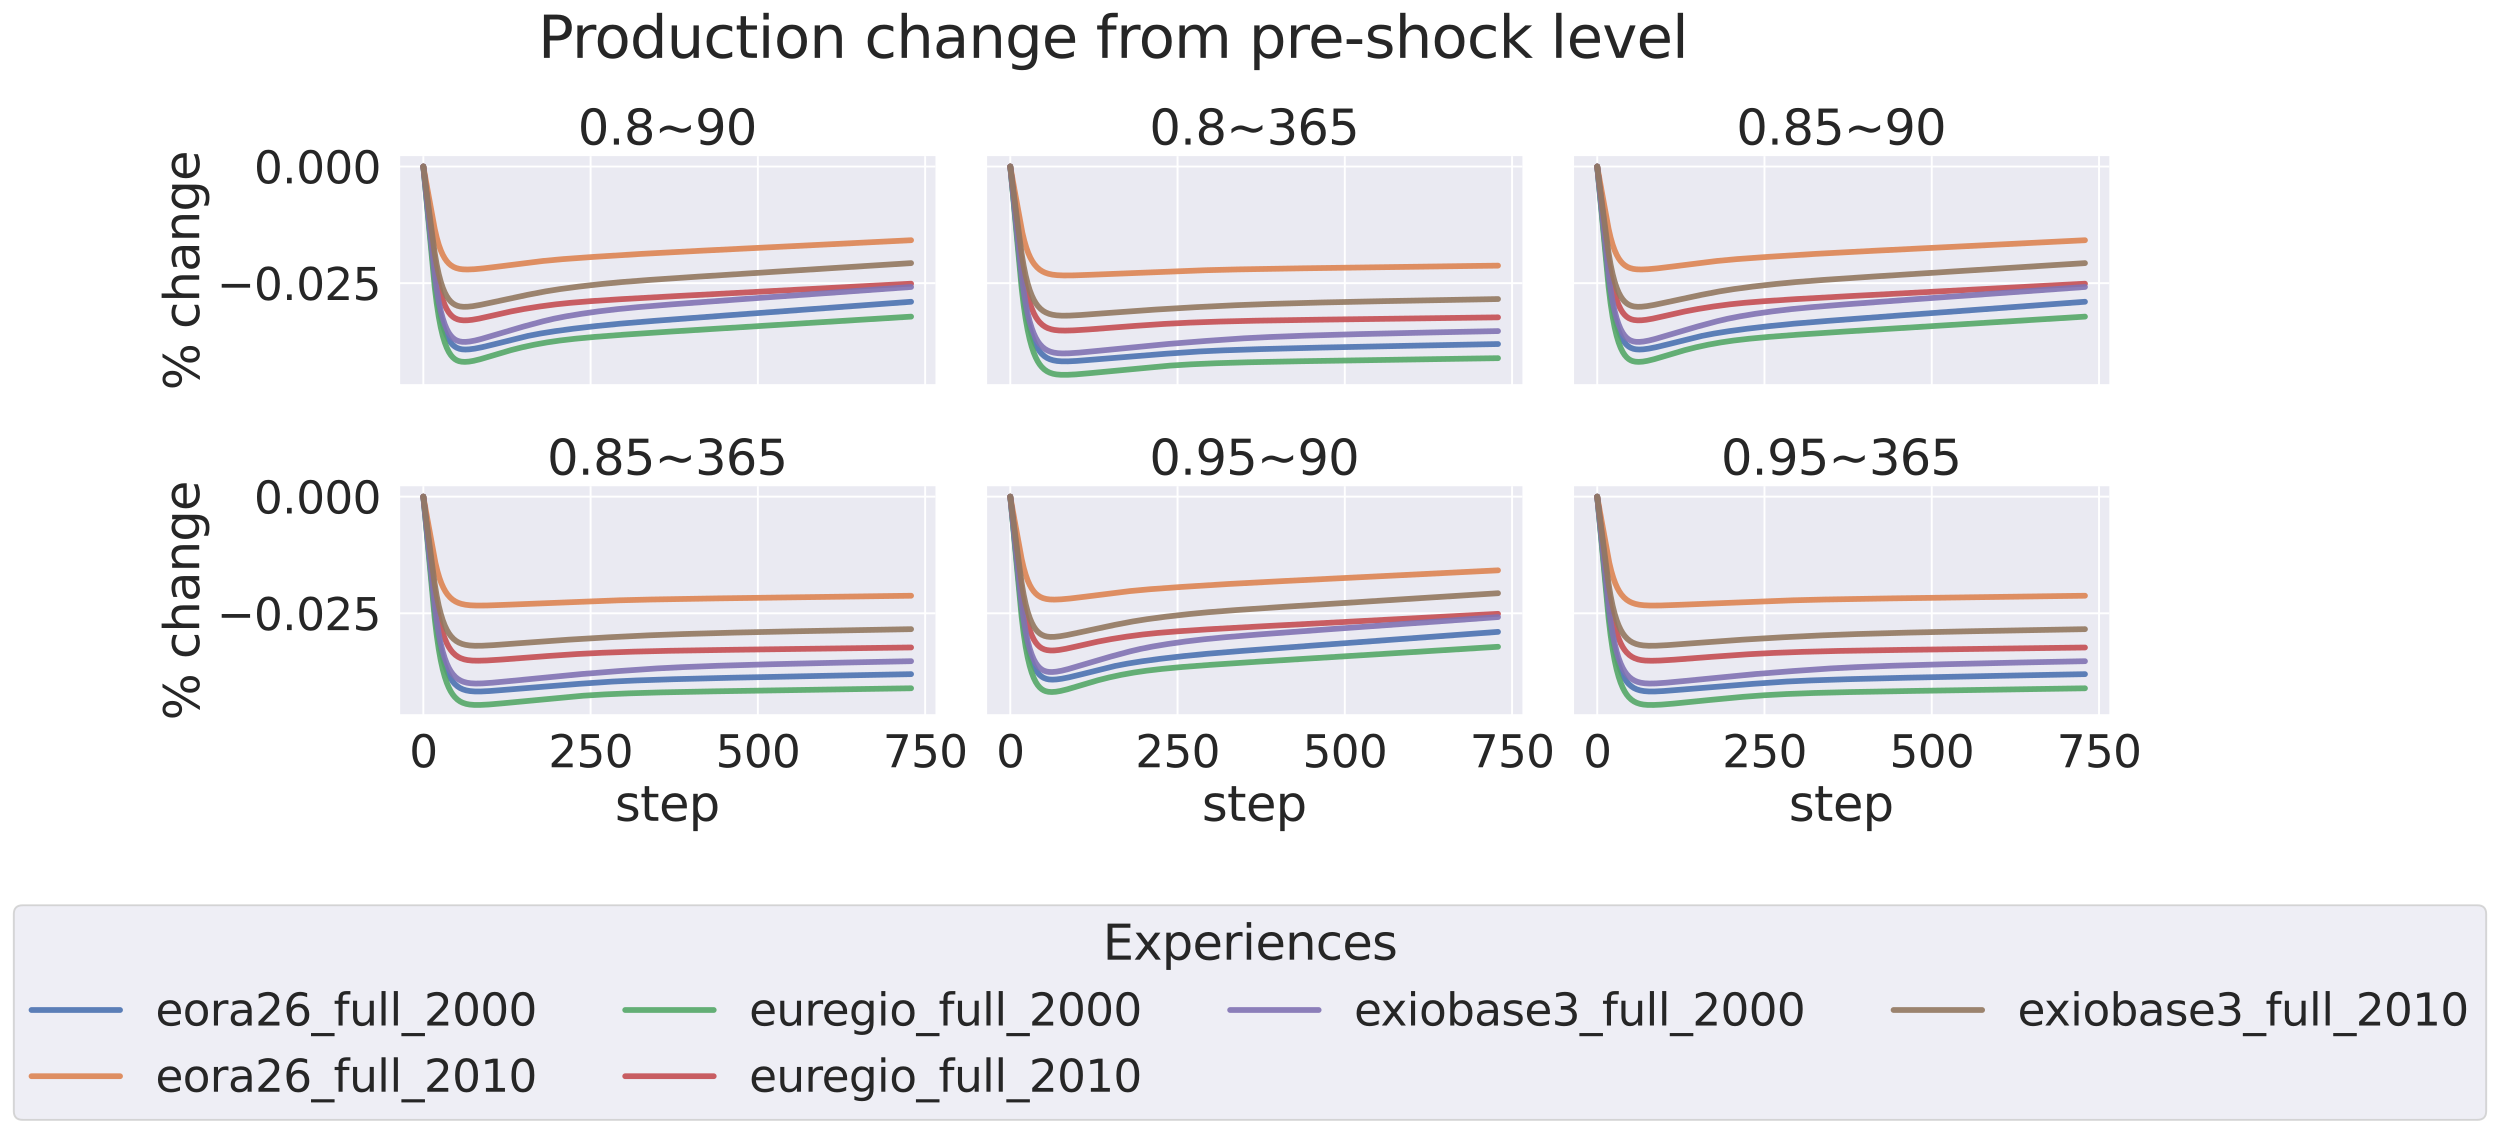 <?xml version="1.0" encoding="utf-8" standalone="no"?>
<!DOCTYPE svg PUBLIC "-//W3C//DTD SVG 1.1//EN"
  "http://www.w3.org/Graphics/SVG/1.1/DTD/svg11.dtd">
<svg xmlns:xlink="http://www.w3.org/1999/xlink" width="1304.438pt" height="591.517pt" viewBox="0 0 1304.438 591.517" xmlns="http://www.w3.org/2000/svg" version="1.1">
 <defs>
  <style type="text/css">*{stroke-linejoin: round; stroke-linecap: butt}</style>
 </defs>
 <g id="figure_1">
  <g id="patch_1">
   <path d="M 0 591.517 
L 1304.438 591.517 
L 1304.438 -0 
L 0 -0 
z
" style="fill: #ffffff"/>
  </g>
  <g id="axes_1">
   <g id="patch_2">
    <path d="M 208.161 201.042 
L 488.103 201.042 
L 488.103 81.456 
L 208.161 81.456 
z
" style="fill: #eaeaf2"/>
   </g>
   <g id="matplotlib.axis_1">
    <g id="xtick_1">
     <g id="line2d_1">
      <path d="M 220.886 201.042 
L 220.886 81.456 
" clip-path="url(#pe271ca5a19)" style="fill: none; stroke: #ffffff; stroke-linecap: round"/>
     </g>
    </g>
    <g id="xtick_2">
     <g id="line2d_2">
      <path d="M 308.16 201.042 
L 308.16 81.456 
" clip-path="url(#pe271ca5a19)" style="fill: none; stroke: #ffffff; stroke-linecap: round"/>
     </g>
    </g>
    <g id="xtick_3">
     <g id="line2d_3">
      <path d="M 395.435 201.042 
L 395.435 81.456 
" clip-path="url(#pe271ca5a19)" style="fill: none; stroke: #ffffff; stroke-linecap: round"/>
     </g>
    </g>
    <g id="xtick_4">
     <g id="line2d_4">
      <path d="M 482.71 201.042 
L 482.71 81.456 
" clip-path="url(#pe271ca5a19)" style="fill: none; stroke: #ffffff; stroke-linecap: round"/>
     </g>
    </g>
   </g>
   <g id="matplotlib.axis_2">
    <g id="ytick_1">
     <g id="line2d_5">
      <path d="M 208.161 147.758 
L 488.103 147.758 
" clip-path="url(#pe271ca5a19)" style="fill: none; stroke: #ffffff; stroke-linecap: round"/>
     </g>
     <g id="text_1">
      <!-- −0.025 -->
      <g style="fill: #262626" transform="translate(113.173 156.535) scale(0.231 -0.231)">
       <defs>
        <path id="DejaVuSans-2212" d="M 678 2272 
L 4684 2272 
L 4684 1741 
L 678 1741 
L 678 2272 
z
" transform="scale(0.016)"/>
        <path id="DejaVuSans-30" d="M 2034 4250 
Q 1547 4250 1301 3770 
Q 1056 3291 1056 2328 
Q 1056 1369 1301 889 
Q 1547 409 2034 409 
Q 2525 409 2770 889 
Q 3016 1369 3016 2328 
Q 3016 3291 2770 3770 
Q 2525 4250 2034 4250 
z
M 2034 4750 
Q 2819 4750 3233 4129 
Q 3647 3509 3647 2328 
Q 3647 1150 3233 529 
Q 2819 -91 2034 -91 
Q 1250 -91 836 529 
Q 422 1150 422 2328 
Q 422 3509 836 4129 
Q 1250 4750 2034 4750 
z
" transform="scale(0.016)"/>
        <path id="DejaVuSans-2e" d="M 684 794 
L 1344 794 
L 1344 0 
L 684 0 
L 684 794 
z
" transform="scale(0.016)"/>
        <path id="DejaVuSans-32" d="M 1228 531 
L 3431 531 
L 3431 0 
L 469 0 
L 469 531 
Q 828 903 1448 1529 
Q 2069 2156 2228 2338 
Q 2531 2678 2651 2914 
Q 2772 3150 2772 3378 
Q 2772 3750 2511 3984 
Q 2250 4219 1831 4219 
Q 1534 4219 1204 4116 
Q 875 4013 500 3803 
L 500 4441 
Q 881 4594 1212 4672 
Q 1544 4750 1819 4750 
Q 2544 4750 2975 4387 
Q 3406 4025 3406 3419 
Q 3406 3131 3298 2873 
Q 3191 2616 2906 2266 
Q 2828 2175 2409 1742 
Q 1991 1309 1228 531 
z
" transform="scale(0.016)"/>
        <path id="DejaVuSans-35" d="M 691 4666 
L 3169 4666 
L 3169 4134 
L 1269 4134 
L 1269 2991 
Q 1406 3038 1543 3061 
Q 1681 3084 1819 3084 
Q 2600 3084 3056 2656 
Q 3513 2228 3513 1497 
Q 3513 744 3044 326 
Q 2575 -91 1722 -91 
Q 1428 -91 1123 -41 
Q 819 9 494 109 
L 494 744 
Q 775 591 1075 516 
Q 1375 441 1709 441 
Q 2250 441 2565 725 
Q 2881 1009 2881 1497 
Q 2881 1984 2565 2268 
Q 2250 2553 1709 2553 
Q 1456 2553 1204 2497 
Q 953 2441 691 2322 
L 691 4666 
z
" transform="scale(0.016)"/>
       </defs>
       <use xlink:href="#DejaVuSans-2212"/>
       <use xlink:href="#DejaVuSans-30" x="83.789"/>
       <use xlink:href="#DejaVuSans-2e" x="147.412"/>
       <use xlink:href="#DejaVuSans-30" x="179.199"/>
       <use xlink:href="#DejaVuSans-32" x="242.822"/>
       <use xlink:href="#DejaVuSans-35" x="306.445"/>
      </g>
     </g>
    </g>
    <g id="ytick_2">
     <g id="line2d_6">
      <path d="M 208.161 86.892 
L 488.103 86.892 
" clip-path="url(#pe271ca5a19)" style="fill: none; stroke: #ffffff; stroke-linecap: round"/>
     </g>
     <g id="text_2">
      <!-- 0.000 -->
      <g style="fill: #262626" transform="translate(132.53 95.668) scale(0.231 -0.231)">
       <use xlink:href="#DejaVuSans-30"/>
       <use xlink:href="#DejaVuSans-2e" x="63.623"/>
       <use xlink:href="#DejaVuSans-30" x="95.41"/>
       <use xlink:href="#DejaVuSans-30" x="159.033"/>
       <use xlink:href="#DejaVuSans-30" x="222.656"/>
      </g>
     </g>
    </g>
    <g id="text_3">
     <!-- % change -->
     <g style="fill: #262626" transform="translate(103.932 203.597) rotate(-90) scale(0.252 -0.252)">
      <defs>
       <path id="DejaVuSans-25" d="M 4653 2053 
Q 4381 2053 4226 1822 
Q 4072 1591 4072 1178 
Q 4072 772 4226 539 
Q 4381 306 4653 306 
Q 4919 306 5073 539 
Q 5228 772 5228 1178 
Q 5228 1588 5073 1820 
Q 4919 2053 4653 2053 
z
M 4653 2450 
Q 5147 2450 5437 2106 
Q 5728 1763 5728 1178 
Q 5728 594 5436 251 
Q 5144 -91 4653 -91 
Q 4153 -91 3862 251 
Q 3572 594 3572 1178 
Q 3572 1766 3864 2108 
Q 4156 2450 4653 2450 
z
M 1428 4353 
Q 1159 4353 1004 4120 
Q 850 3888 850 3481 
Q 850 3069 1003 2837 
Q 1156 2606 1428 2606 
Q 1700 2606 1854 2837 
Q 2009 3069 2009 3481 
Q 2009 3884 1853 4118 
Q 1697 4353 1428 4353 
z
M 4250 4750 
L 4750 4750 
L 1831 -91 
L 1331 -91 
L 4250 4750 
z
M 1428 4750 
Q 1922 4750 2215 4408 
Q 2509 4066 2509 3481 
Q 2509 2891 2217 2550 
Q 1925 2209 1428 2209 
Q 931 2209 642 2551 
Q 353 2894 353 3481 
Q 353 4063 643 4406 
Q 934 4750 1428 4750 
z
" transform="scale(0.016)"/>
       <path id="DejaVuSans-20" transform="scale(0.016)"/>
       <path id="DejaVuSans-63" d="M 3122 3366 
L 3122 2828 
Q 2878 2963 2633 3030 
Q 2388 3097 2138 3097 
Q 1578 3097 1268 2742 
Q 959 2388 959 1747 
Q 959 1106 1268 751 
Q 1578 397 2138 397 
Q 2388 397 2633 464 
Q 2878 531 3122 666 
L 3122 134 
Q 2881 22 2623 -34 
Q 2366 -91 2075 -91 
Q 1284 -91 818 406 
Q 353 903 353 1747 
Q 353 2603 823 3093 
Q 1294 3584 2113 3584 
Q 2378 3584 2631 3529 
Q 2884 3475 3122 3366 
z
" transform="scale(0.016)"/>
       <path id="DejaVuSans-68" d="M 3513 2113 
L 3513 0 
L 2938 0 
L 2938 2094 
Q 2938 2591 2744 2837 
Q 2550 3084 2163 3084 
Q 1697 3084 1428 2787 
Q 1159 2491 1159 1978 
L 1159 0 
L 581 0 
L 581 4863 
L 1159 4863 
L 1159 2956 
Q 1366 3272 1645 3428 
Q 1925 3584 2291 3584 
Q 2894 3584 3203 3211 
Q 3513 2838 3513 2113 
z
" transform="scale(0.016)"/>
       <path id="DejaVuSans-61" d="M 2194 1759 
Q 1497 1759 1228 1600 
Q 959 1441 959 1056 
Q 959 750 1161 570 
Q 1363 391 1709 391 
Q 2188 391 2477 730 
Q 2766 1069 2766 1631 
L 2766 1759 
L 2194 1759 
z
M 3341 1997 
L 3341 0 
L 2766 0 
L 2766 531 
Q 2569 213 2275 61 
Q 1981 -91 1556 -91 
Q 1019 -91 701 211 
Q 384 513 384 1019 
Q 384 1609 779 1909 
Q 1175 2209 1959 2209 
L 2766 2209 
L 2766 2266 
Q 2766 2663 2505 2880 
Q 2244 3097 1772 3097 
Q 1472 3097 1187 3025 
Q 903 2953 641 2809 
L 641 3341 
Q 956 3463 1253 3523 
Q 1550 3584 1831 3584 
Q 2591 3584 2966 3190 
Q 3341 2797 3341 1997 
z
" transform="scale(0.016)"/>
       <path id="DejaVuSans-6e" d="M 3513 2113 
L 3513 0 
L 2938 0 
L 2938 2094 
Q 2938 2591 2744 2837 
Q 2550 3084 2163 3084 
Q 1697 3084 1428 2787 
Q 1159 2491 1159 1978 
L 1159 0 
L 581 0 
L 581 3500 
L 1159 3500 
L 1159 2956 
Q 1366 3272 1645 3428 
Q 1925 3584 2291 3584 
Q 2894 3584 3203 3211 
Q 3513 2838 3513 2113 
z
" transform="scale(0.016)"/>
       <path id="DejaVuSans-67" d="M 2906 1791 
Q 2906 2416 2648 2759 
Q 2391 3103 1925 3103 
Q 1463 3103 1205 2759 
Q 947 2416 947 1791 
Q 947 1169 1205 825 
Q 1463 481 1925 481 
Q 2391 481 2648 825 
Q 2906 1169 2906 1791 
z
M 3481 434 
Q 3481 -459 3084 -895 
Q 2688 -1331 1869 -1331 
Q 1566 -1331 1297 -1286 
Q 1028 -1241 775 -1147 
L 775 -588 
Q 1028 -725 1275 -790 
Q 1522 -856 1778 -856 
Q 2344 -856 2625 -561 
Q 2906 -266 2906 331 
L 2906 616 
Q 2728 306 2450 153 
Q 2172 0 1784 0 
Q 1141 0 747 490 
Q 353 981 353 1791 
Q 353 2603 747 3093 
Q 1141 3584 1784 3584 
Q 2172 3584 2450 3431 
Q 2728 3278 2906 2969 
L 2906 3500 
L 3481 3500 
L 3481 434 
z
" transform="scale(0.016)"/>
       <path id="DejaVuSans-65" d="M 3597 1894 
L 3597 1613 
L 953 1613 
Q 991 1019 1311 708 
Q 1631 397 2203 397 
Q 2534 397 2845 478 
Q 3156 559 3463 722 
L 3463 178 
Q 3153 47 2828 -22 
Q 2503 -91 2169 -91 
Q 1331 -91 842 396 
Q 353 884 353 1716 
Q 353 2575 817 3079 
Q 1281 3584 2069 3584 
Q 2775 3584 3186 3129 
Q 3597 2675 3597 1894 
z
M 3022 2063 
Q 3016 2534 2758 2815 
Q 2500 3097 2075 3097 
Q 1594 3097 1305 2825 
Q 1016 2553 972 2059 
L 3022 2063 
z
" transform="scale(0.016)"/>
      </defs>
      <use xlink:href="#DejaVuSans-25"/>
      <use xlink:href="#DejaVuSans-20" x="95.02"/>
      <use xlink:href="#DejaVuSans-63" x="126.807"/>
      <use xlink:href="#DejaVuSans-68" x="181.787"/>
      <use xlink:href="#DejaVuSans-61" x="245.166"/>
      <use xlink:href="#DejaVuSans-6e" x="306.445"/>
      <use xlink:href="#DejaVuSans-67" x="369.824"/>
      <use xlink:href="#DejaVuSans-65" x="433.301"/>
     </g>
    </g>
   </g>
   <g id="PolyCollection_1"/>
   <g id="PolyCollection_2"/>
   <g id="PolyCollection_3"/>
   <g id="PolyCollection_4"/>
   <g id="PolyCollection_5"/>
   <g id="PolyCollection_6"/>
   <g id="line2d_7">
    <path d="M 220.886 86.892 
L 224.027 118.354 
L 226.82 145.566 
L 227.868 153.579 
L 228.915 160.032 
L 229.962 165.209 
L 231.009 169.342 
L 232.057 172.623 
L 233.104 175.208 
L 234.151 177.224 
L 235.199 178.777 
L 236.246 179.951 
L 237.293 180.823 
L 238.34 181.453 
L 239.737 181.996 
L 241.133 182.275 
L 242.879 182.372 
L 244.973 182.268 
L 247.766 181.899 
L 251.606 181.141 
L 257.89 179.629 
L 275.694 175.221 
L 281.978 174.023 
L 289.658 172.794 
L 299.084 171.517 
L 311.302 170.102 
L 323.521 168.889 
L 341.674 167.392 
L 379.027 164.572 
L 475.379 157.448 
L 475.379 157.448 
" clip-path="url(#pe271ca5a19)" style="fill: none; stroke: #4c72b0; stroke-opacity: 0.9; stroke-width: 3; stroke-linecap: round"/>
   </g>
   <g id="line2d_8">
    <path d="M 220.886 86.892 
L 222.98 98.45 
L 226.82 119.445 
L 227.868 123.966 
L 228.915 127.62 
L 229.962 130.56 
L 231.009 132.916 
L 232.057 134.794 
L 233.104 136.282 
L 234.151 137.452 
L 235.199 138.361 
L 236.595 139.25 
L 237.991 139.85 
L 239.737 140.306 
L 241.482 140.533 
L 243.926 140.613 
L 247.417 140.47 
L 252.304 140.025 
L 261.032 138.964 
L 283.374 136.166 
L 293.847 135.193 
L 310.255 134.007 
L 334.692 132.47 
L 364.714 130.872 
L 475.379 125.341 
L 475.379 125.341 
" clip-path="url(#pe271ca5a19)" style="fill: none; stroke: #dd8452; stroke-opacity: 0.9; stroke-width: 3; stroke-linecap: round"/>
   </g>
   <g id="line2d_9">
    <path d="M 220.886 86.892 
L 222.631 105.49 
L 226.82 149.753 
L 227.868 158.333 
L 228.915 165.238 
L 229.962 170.772 
L 231.009 175.187 
L 232.057 178.686 
L 233.104 181.438 
L 234.151 183.578 
L 235.199 185.219 
L 236.246 186.452 
L 237.293 187.354 
L 238.34 187.989 
L 239.388 188.409 
L 240.784 188.715 
L 242.53 188.824 
L 244.624 188.681 
L 247.068 188.273 
L 250.559 187.427 
L 256.145 185.785 
L 266.617 182.681 
L 272.552 181.185 
L 278.836 179.838 
L 285.469 178.646 
L 292.102 177.674 
L 300.131 176.741 
L 310.604 175.763 
L 325.266 174.64 
L 350.401 172.969 
L 422.665 168.476 
L 475.379 165.208 
L 475.379 165.208 
" clip-path="url(#pe271ca5a19)" style="fill: none; stroke: #55a868; stroke-opacity: 0.9; stroke-width: 3; stroke-linecap: round"/>
   </g>
   <g id="line2d_10">
    <path d="M 220.886 86.892 
L 222.631 101.521 
L 226.82 136.347 
L 227.868 143.105 
L 228.915 148.546 
L 229.962 152.907 
L 231.009 156.387 
L 232.057 159.146 
L 233.104 161.315 
L 234.151 163.003 
L 235.199 164.297 
L 236.246 165.27 
L 237.293 165.982 
L 238.69 166.612 
L 240.086 166.965 
L 241.831 167.142 
L 243.926 167.113 
L 246.37 166.857 
L 249.861 166.254 
L 255.446 165.02 
L 266.617 162.507 
L 273.599 161.189 
L 281.629 159.909 
L 290.007 158.797 
L 297.687 157.997 
L 308.509 157.117 
L 323.87 156.115 
L 352.845 154.491 
L 459.32 148.868 
L 475.379 148.019 
L 475.379 148.019 
" clip-path="url(#pe271ca5a19)" style="fill: none; stroke: #c44e52; stroke-opacity: 0.9; stroke-width: 3; stroke-linecap: round"/>
   </g>
   <g id="line2d_11">
    <path d="M 220.886 86.892 
L 223.329 110.49 
L 226.82 143.439 
L 227.868 151.078 
L 228.915 157.23 
L 229.962 162.167 
L 231.009 166.112 
L 232.057 169.245 
L 233.104 171.715 
L 234.151 173.643 
L 235.199 175.127 
L 236.246 176.25 
L 237.293 177.076 
L 238.34 177.66 
L 239.737 178.141 
L 241.133 178.364 
L 242.879 178.397 
L 244.973 178.205 
L 247.766 177.696 
L 251.257 176.822 
L 257.89 174.872 
L 273.25 170.355 
L 283.374 167.632 
L 288.96 166.313 
L 295.244 165.08 
L 303.273 163.749 
L 312.349 162.456 
L 322.124 161.297 
L 332.946 160.252 
L 350.401 158.817 
L 383.566 156.354 
L 475.379 149.731 
L 475.379 149.731 
" clip-path="url(#pe271ca5a19)" style="fill: none; stroke: #8172b3; stroke-opacity: 0.9; stroke-width: 3; stroke-linecap: round"/>
   </g>
   <g id="line2d_12">
    <path d="M 220.886 86.892 
L 224.027 111.108 
L 226.82 132.003 
L 227.868 138.1 
L 228.915 143.013 
L 229.962 146.96 
L 231.009 150.116 
L 232.057 152.627 
L 233.104 154.61 
L 234.151 156.162 
L 235.199 157.361 
L 236.246 158.272 
L 237.293 158.949 
L 238.69 159.558 
L 240.086 159.909 
L 241.831 160.085 
L 243.926 160.046 
L 246.719 159.748 
L 250.559 159.092 
L 257.192 157.699 
L 275.345 153.819 
L 284.771 152.023 
L 292.451 150.802 
L 301.876 149.548 
L 314.095 148.164 
L 324.219 147.196 
L 338.881 146.058 
L 365.063 144.284 
L 438.025 139.65 
L 475.379 137.289 
L 475.379 137.289 
" clip-path="url(#pe271ca5a19)" style="fill: none; stroke: #937860; stroke-opacity: 0.9; stroke-width: 3; stroke-linecap: round"/>
   </g>
   <g id="patch_3">
    <path d="M 208.161 201.042 
L 208.161 81.456 
" style="fill: none; stroke: #ffffff; stroke-width: 1.25; stroke-linejoin: miter; stroke-linecap: square"/>
   </g>
   <g id="patch_4">
    <path d="M 208.161 201.042 
L 488.103 201.042 
" style="fill: none; stroke: #ffffff; stroke-width: 1.25; stroke-linejoin: miter; stroke-linecap: square"/>
   </g>
   <g id="text_4">
    <!-- 0.8~90 -->
    <g style="fill: #262626" transform="translate(301.502 75.456) scale(0.252 -0.252)">
     <defs>
      <path id="DejaVuSans-38" d="M 2034 2216 
Q 1584 2216 1326 1975 
Q 1069 1734 1069 1313 
Q 1069 891 1326 650 
Q 1584 409 2034 409 
Q 2484 409 2743 651 
Q 3003 894 3003 1313 
Q 3003 1734 2745 1975 
Q 2488 2216 2034 2216 
z
M 1403 2484 
Q 997 2584 770 2862 
Q 544 3141 544 3541 
Q 544 4100 942 4425 
Q 1341 4750 2034 4750 
Q 2731 4750 3128 4425 
Q 3525 4100 3525 3541 
Q 3525 3141 3298 2862 
Q 3072 2584 2669 2484 
Q 3125 2378 3379 2068 
Q 3634 1759 3634 1313 
Q 3634 634 3220 271 
Q 2806 -91 2034 -91 
Q 1263 -91 848 271 
Q 434 634 434 1313 
Q 434 1759 690 2068 
Q 947 2378 1403 2484 
z
M 1172 3481 
Q 1172 3119 1398 2916 
Q 1625 2713 2034 2713 
Q 2441 2713 2670 2916 
Q 2900 3119 2900 3481 
Q 2900 3844 2670 4047 
Q 2441 4250 2034 4250 
Q 1625 4250 1398 4047 
Q 1172 3844 1172 3481 
z
" transform="scale(0.016)"/>
      <path id="DejaVuSans-7e" d="M 4684 2553 
L 4684 1997 
Q 4356 1750 4076 1644 
Q 3797 1538 3494 1538 
Q 3150 1538 2694 1722 
Q 2659 1734 2644 1741 
Q 2622 1750 2575 1766 
Q 2091 1959 1797 1959 
Q 1522 1959 1253 1839 
Q 984 1719 678 1459 
L 678 2016 
Q 1006 2263 1286 2370 
Q 1566 2478 1869 2478 
Q 2213 2478 2672 2291 
Q 2703 2278 2719 2272 
Q 2744 2263 2788 2247 
Q 3272 2053 3566 2053 
Q 3834 2053 4098 2172 
Q 4363 2291 4684 2553 
z
" transform="scale(0.016)"/>
      <path id="DejaVuSans-39" d="M 703 97 
L 703 672 
Q 941 559 1184 500 
Q 1428 441 1663 441 
Q 2288 441 2617 861 
Q 2947 1281 2994 2138 
Q 2813 1869 2534 1725 
Q 2256 1581 1919 1581 
Q 1219 1581 811 2004 
Q 403 2428 403 3163 
Q 403 3881 828 4315 
Q 1253 4750 1959 4750 
Q 2769 4750 3195 4129 
Q 3622 3509 3622 2328 
Q 3622 1225 3098 567 
Q 2575 -91 1691 -91 
Q 1453 -91 1209 -44 
Q 966 3 703 97 
z
M 1959 2075 
Q 2384 2075 2632 2365 
Q 2881 2656 2881 3163 
Q 2881 3666 2632 3958 
Q 2384 4250 1959 4250 
Q 1534 4250 1286 3958 
Q 1038 3666 1038 3163 
Q 1038 2656 1286 2365 
Q 1534 2075 1959 2075 
z
" transform="scale(0.016)"/>
     </defs>
     <use xlink:href="#DejaVuSans-30"/>
     <use xlink:href="#DejaVuSans-2e" x="63.623"/>
     <use xlink:href="#DejaVuSans-38" x="95.41"/>
     <use xlink:href="#DejaVuSans-7e" x="159.033"/>
     <use xlink:href="#DejaVuSans-39" x="242.822"/>
     <use xlink:href="#DejaVuSans-30" x="306.445"/>
    </g>
   </g>
  </g>
  <g id="axes_2">
   <g id="patch_5">
    <path d="M 514.414 201.042 
L 794.356 201.042 
L 794.356 81.456 
L 514.414 81.456 
z
" style="fill: #eaeaf2"/>
   </g>
   <g id="matplotlib.axis_3">
    <g id="xtick_5">
     <g id="line2d_13">
      <path d="M 527.139 201.042 
L 527.139 81.456 
" clip-path="url(#p7373eba351)" style="fill: none; stroke: #ffffff; stroke-linecap: round"/>
     </g>
    </g>
    <g id="xtick_6">
     <g id="line2d_14">
      <path d="M 614.413 201.042 
L 614.413 81.456 
" clip-path="url(#p7373eba351)" style="fill: none; stroke: #ffffff; stroke-linecap: round"/>
     </g>
    </g>
    <g id="xtick_7">
     <g id="line2d_15">
      <path d="M 701.688 201.042 
L 701.688 81.456 
" clip-path="url(#p7373eba351)" style="fill: none; stroke: #ffffff; stroke-linecap: round"/>
     </g>
    </g>
    <g id="xtick_8">
     <g id="line2d_16">
      <path d="M 788.963 201.042 
L 788.963 81.456 
" clip-path="url(#p7373eba351)" style="fill: none; stroke: #ffffff; stroke-linecap: round"/>
     </g>
    </g>
   </g>
   <g id="matplotlib.axis_4">
    <g id="ytick_3">
     <g id="line2d_17">
      <path d="M 514.414 147.758 
L 794.356 147.758 
" clip-path="url(#p7373eba351)" style="fill: none; stroke: #ffffff; stroke-linecap: round"/>
     </g>
    </g>
    <g id="ytick_4">
     <g id="line2d_18">
      <path d="M 514.414 86.892 
L 794.356 86.892 
" clip-path="url(#p7373eba351)" style="fill: none; stroke: #ffffff; stroke-linecap: round"/>
     </g>
    </g>
   </g>
   <g id="PolyCollection_7"/>
   <g id="PolyCollection_8"/>
   <g id="PolyCollection_9"/>
   <g id="PolyCollection_10"/>
   <g id="PolyCollection_11"/>
   <g id="PolyCollection_12"/>
   <g id="line2d_19">
    <path d="M 527.139 86.892 
L 529.932 114.976 
L 533.073 146.164 
L 534.121 154.417 
L 535.168 161.139 
L 536.215 166.609 
L 537.263 171.054 
L 538.31 174.662 
L 539.357 177.585 
L 540.404 179.948 
L 541.452 181.854 
L 542.499 183.386 
L 543.546 184.613 
L 544.943 185.867 
L 546.339 186.782 
L 547.736 187.436 
L 549.481 187.982 
L 551.576 188.357 
L 554.019 188.543 
L 557.161 188.549 
L 561.7 188.326 
L 571.474 187.551 
L 608.479 184.559 
L 625.934 183.375 
L 638.501 182.792 
L 657.702 182.149 
L 688.771 181.365 
L 734.852 180.42 
L 781.632 179.51 
L 781.632 179.51 
" clip-path="url(#p7373eba351)" style="fill: none; stroke: #4c72b0; stroke-opacity: 0.9; stroke-width: 3; stroke-linecap: round"/>
   </g>
   <g id="line2d_20">
    <path d="M 527.139 86.892 
L 529.233 98.48 
L 533.423 121.379 
L 534.47 125.712 
L 535.517 129.244 
L 536.564 132.119 
L 537.612 134.456 
L 538.659 136.355 
L 539.706 137.894 
L 541.103 139.499 
L 542.499 140.704 
L 543.895 141.603 
L 545.292 142.269 
L 547.037 142.854 
L 549.132 143.298 
L 551.576 143.576 
L 555.067 143.72 
L 560.303 143.679 
L 569.729 143.343 
L 629.076 140.989 
L 645.832 140.57 
L 680.393 139.98 
L 766.62 138.795 
L 781.632 138.596 
L 781.632 138.596 
" clip-path="url(#p7373eba351)" style="fill: none; stroke: #dd8452; stroke-opacity: 0.9; stroke-width: 3; stroke-linecap: round"/>
   </g>
   <g id="line2d_21">
    <path d="M 527.139 86.892 
L 528.884 105.533 
L 533.073 150.378 
L 534.121 159.208 
L 535.168 166.399 
L 536.215 172.247 
L 537.263 176.999 
L 538.31 180.853 
L 539.357 183.975 
L 540.404 186.498 
L 541.452 188.531 
L 542.499 190.164 
L 543.546 191.47 
L 544.943 192.803 
L 546.339 193.771 
L 547.736 194.46 
L 549.481 195.03 
L 551.227 195.363 
L 553.67 195.566 
L 556.812 195.575 
L 561.35 195.343 
L 568.681 194.707 
L 610.573 190.762 
L 621.744 190.077 
L 634.661 189.518 
L 651.418 189.024 
L 678.648 188.48 
L 750.911 187.35 
L 781.632 186.883 
L 781.632 186.883 
" clip-path="url(#p7373eba351)" style="fill: none; stroke: #55a868; stroke-opacity: 0.9; stroke-width: 3; stroke-linecap: round"/>
   </g>
   <g id="line2d_22">
    <path d="M 527.139 86.892 
L 528.884 101.555 
L 533.073 136.844 
L 534.121 143.8 
L 535.168 149.467 
L 536.215 154.077 
L 537.263 157.822 
L 538.31 160.862 
L 539.357 163.323 
L 540.404 165.313 
L 541.452 166.916 
L 542.499 168.204 
L 543.895 169.528 
L 545.292 170.5 
L 546.688 171.204 
L 548.434 171.8 
L 550.179 172.167 
L 552.623 172.423 
L 555.765 172.496 
L 560.303 172.367 
L 567.983 171.892 
L 592.42 170.028 
L 607.431 169.013 
L 620.697 168.344 
L 636.756 167.774 
L 655.607 167.318 
L 689.47 166.786 
L 781.632 165.586 
L 781.632 165.586 
" clip-path="url(#p7373eba351)" style="fill: none; stroke: #c44e52; stroke-opacity: 0.9; stroke-width: 3; stroke-linecap: round"/>
   </g>
   <g id="line2d_23">
    <path d="M 527.139 86.892 
L 529.582 110.578 
L 533.073 144.017 
L 534.121 151.882 
L 535.168 158.288 
L 536.215 163.5 
L 537.263 167.737 
L 538.31 171.177 
L 539.357 173.965 
L 540.404 176.22 
L 541.452 178.039 
L 542.499 179.503 
L 543.895 181.011 
L 545.292 182.121 
L 546.688 182.928 
L 548.085 183.502 
L 549.83 183.975 
L 551.925 184.283 
L 554.368 184.409 
L 557.859 184.34 
L 563.096 183.982 
L 573.22 183.025 
L 609.875 179.44 
L 629.425 177.881 
L 648.974 176.528 
L 662.24 175.856 
L 681.091 175.131 
L 708.67 174.339 
L 747.071 173.457 
L 781.632 172.751 
L 781.632 172.751 
" clip-path="url(#p7373eba351)" style="fill: none; stroke: #8172b3; stroke-opacity: 0.9; stroke-width: 3; stroke-linecap: round"/>
   </g>
   <g id="line2d_24">
    <path d="M 527.139 86.892 
L 529.932 108.507 
L 533.073 132.445 
L 534.121 138.713 
L 535.168 143.819 
L 536.215 147.975 
L 537.263 151.354 
L 538.31 154.098 
L 539.357 156.323 
L 540.404 158.123 
L 541.452 159.577 
L 542.848 161.084 
L 544.245 162.204 
L 545.641 163.029 
L 547.386 163.748 
L 549.132 164.214 
L 551.227 164.538 
L 554.019 164.71 
L 557.859 164.679 
L 563.794 164.368 
L 577.409 163.361 
L 602.893 161.528 
L 624.188 160.266 
L 644.785 159.252 
L 662.589 158.592 
L 689.819 157.826 
L 721.936 157.128 
L 781.632 156.038 
L 781.632 156.038 
" clip-path="url(#p7373eba351)" style="fill: none; stroke: #937860; stroke-opacity: 0.9; stroke-width: 3; stroke-linecap: round"/>
   </g>
   <g id="patch_6">
    <path d="M 514.414 201.042 
L 514.414 81.456 
" style="fill: none; stroke: #ffffff; stroke-width: 1.25; stroke-linejoin: miter; stroke-linecap: square"/>
   </g>
   <g id="patch_7">
    <path d="M 514.414 201.042 
L 794.356 201.042 
" style="fill: none; stroke: #ffffff; stroke-width: 1.25; stroke-linejoin: miter; stroke-linecap: square"/>
   </g>
   <g id="text_5">
    <!-- 0.8~365 -->
    <g style="fill: #262626" transform="translate(599.739 75.456) scale(0.252 -0.252)">
     <defs>
      <path id="DejaVuSans-33" d="M 2597 2516 
Q 3050 2419 3304 2112 
Q 3559 1806 3559 1356 
Q 3559 666 3084 287 
Q 2609 -91 1734 -91 
Q 1441 -91 1130 -33 
Q 819 25 488 141 
L 488 750 
Q 750 597 1062 519 
Q 1375 441 1716 441 
Q 2309 441 2620 675 
Q 2931 909 2931 1356 
Q 2931 1769 2642 2001 
Q 2353 2234 1838 2234 
L 1294 2234 
L 1294 2753 
L 1863 2753 
Q 2328 2753 2575 2939 
Q 2822 3125 2822 3475 
Q 2822 3834 2567 4026 
Q 2313 4219 1838 4219 
Q 1578 4219 1281 4162 
Q 984 4106 628 3988 
L 628 4550 
Q 988 4650 1302 4700 
Q 1616 4750 1894 4750 
Q 2613 4750 3031 4423 
Q 3450 4097 3450 3541 
Q 3450 3153 3228 2886 
Q 3006 2619 2597 2516 
z
" transform="scale(0.016)"/>
      <path id="DejaVuSans-36" d="M 2113 2584 
Q 1688 2584 1439 2293 
Q 1191 2003 1191 1497 
Q 1191 994 1439 701 
Q 1688 409 2113 409 
Q 2538 409 2786 701 
Q 3034 994 3034 1497 
Q 3034 2003 2786 2293 
Q 2538 2584 2113 2584 
z
M 3366 4563 
L 3366 3988 
Q 3128 4100 2886 4159 
Q 2644 4219 2406 4219 
Q 1781 4219 1451 3797 
Q 1122 3375 1075 2522 
Q 1259 2794 1537 2939 
Q 1816 3084 2150 3084 
Q 2853 3084 3261 2657 
Q 3669 2231 3669 1497 
Q 3669 778 3244 343 
Q 2819 -91 2113 -91 
Q 1303 -91 875 529 
Q 447 1150 447 2328 
Q 447 3434 972 4092 
Q 1497 4750 2381 4750 
Q 2619 4750 2861 4703 
Q 3103 4656 3366 4563 
z
" transform="scale(0.016)"/>
     </defs>
     <use xlink:href="#DejaVuSans-30"/>
     <use xlink:href="#DejaVuSans-2e" x="63.623"/>
     <use xlink:href="#DejaVuSans-38" x="95.41"/>
     <use xlink:href="#DejaVuSans-7e" x="159.033"/>
     <use xlink:href="#DejaVuSans-33" x="242.822"/>
     <use xlink:href="#DejaVuSans-36" x="306.445"/>
     <use xlink:href="#DejaVuSans-35" x="370.068"/>
    </g>
   </g>
  </g>
  <g id="axes_3">
   <g id="patch_8">
    <path d="M 820.667 201.042 
L 1100.61 201.042 
L 1100.61 81.456 
L 820.667 81.456 
z
" style="fill: #eaeaf2"/>
   </g>
   <g id="matplotlib.axis_5">
    <g id="xtick_9">
     <g id="line2d_25">
      <path d="M 833.392 201.042 
L 833.392 81.456 
" clip-path="url(#p001294a58e)" style="fill: none; stroke: #ffffff; stroke-linecap: round"/>
     </g>
    </g>
    <g id="xtick_10">
     <g id="line2d_26">
      <path d="M 920.667 201.042 
L 920.667 81.456 
" clip-path="url(#p001294a58e)" style="fill: none; stroke: #ffffff; stroke-linecap: round"/>
     </g>
    </g>
    <g id="xtick_11">
     <g id="line2d_27">
      <path d="M 1007.941 201.042 
L 1007.941 81.456 
" clip-path="url(#p001294a58e)" style="fill: none; stroke: #ffffff; stroke-linecap: round"/>
     </g>
    </g>
    <g id="xtick_12">
     <g id="line2d_28">
      <path d="M 1095.216 201.042 
L 1095.216 81.456 
" clip-path="url(#p001294a58e)" style="fill: none; stroke: #ffffff; stroke-linecap: round"/>
     </g>
    </g>
   </g>
   <g id="matplotlib.axis_6">
    <g id="ytick_5">
     <g id="line2d_29">
      <path d="M 820.667 147.758 
L 1100.61 147.758 
" clip-path="url(#p001294a58e)" style="fill: none; stroke: #ffffff; stroke-linecap: round"/>
     </g>
    </g>
    <g id="ytick_6">
     <g id="line2d_30">
      <path d="M 820.667 86.892 
L 1100.61 86.892 
" clip-path="url(#p001294a58e)" style="fill: none; stroke: #ffffff; stroke-linecap: round"/>
     </g>
    </g>
   </g>
   <g id="PolyCollection_13"/>
   <g id="PolyCollection_14"/>
   <g id="PolyCollection_15"/>
   <g id="PolyCollection_16"/>
   <g id="PolyCollection_17"/>
   <g id="PolyCollection_18"/>
   <g id="line2d_31">
    <path d="M 833.392 86.892 
L 836.534 118.354 
L 839.327 145.566 
L 840.374 153.579 
L 841.421 160.032 
L 842.469 165.209 
L 843.516 169.342 
L 844.563 172.623 
L 845.61 175.208 
L 846.658 177.224 
L 847.705 178.777 
L 848.752 179.951 
L 849.8 180.823 
L 850.847 181.453 
L 852.243 181.996 
L 853.64 182.275 
L 855.385 182.372 
L 857.48 182.268 
L 860.273 181.899 
L 864.113 181.141 
L 870.396 179.629 
L 888.2 175.221 
L 894.484 174.023 
L 902.164 172.794 
L 911.59 171.517 
L 923.809 170.102 
L 936.027 168.889 
L 954.18 167.392 
L 991.534 164.572 
L 1087.885 157.448 
L 1087.885 157.448 
" clip-path="url(#p001294a58e)" style="fill: none; stroke: #4c72b0; stroke-opacity: 0.9; stroke-width: 3; stroke-linecap: round"/>
   </g>
   <g id="line2d_32">
    <path d="M 833.392 86.892 
L 835.487 98.45 
L 839.327 119.445 
L 840.374 123.966 
L 841.421 127.62 
L 842.469 130.56 
L 843.516 132.916 
L 844.563 134.794 
L 845.61 136.282 
L 846.658 137.452 
L 847.705 138.361 
L 849.101 139.25 
L 850.498 139.85 
L 852.243 140.306 
L 853.989 140.533 
L 856.432 140.613 
L 859.923 140.47 
L 864.811 140.025 
L 873.538 138.964 
L 895.881 136.166 
L 906.354 135.193 
L 922.761 134.007 
L 947.198 132.47 
L 977.221 130.872 
L 1087.885 125.341 
L 1087.885 125.341 
" clip-path="url(#p001294a58e)" style="fill: none; stroke: #dd8452; stroke-opacity: 0.9; stroke-width: 3; stroke-linecap: round"/>
   </g>
   <g id="line2d_33">
    <path d="M 833.392 86.892 
L 835.137 105.49 
L 839.327 149.753 
L 840.374 158.333 
L 841.421 165.238 
L 842.469 170.772 
L 843.516 175.187 
L 844.563 178.686 
L 845.61 181.438 
L 846.658 183.578 
L 847.705 185.219 
L 848.752 186.452 
L 849.8 187.354 
L 850.847 187.989 
L 851.894 188.409 
L 853.291 188.715 
L 855.036 188.824 
L 857.131 188.681 
L 859.574 188.273 
L 863.065 187.427 
L 868.651 185.785 
L 879.124 182.681 
L 885.059 181.185 
L 891.342 179.838 
L 897.975 178.646 
L 904.608 177.674 
L 912.637 176.741 
L 923.11 175.763 
L 937.772 174.64 
L 962.908 172.969 
L 1035.171 168.476 
L 1087.885 165.208 
L 1087.885 165.208 
" clip-path="url(#p001294a58e)" style="fill: none; stroke: #55a868; stroke-opacity: 0.9; stroke-width: 3; stroke-linecap: round"/>
   </g>
   <g id="line2d_34">
    <path d="M 833.392 86.892 
L 835.137 101.521 
L 839.327 136.347 
L 840.374 143.105 
L 841.421 148.546 
L 842.469 152.907 
L 843.516 156.387 
L 844.563 159.146 
L 845.61 161.315 
L 846.658 163.003 
L 847.705 164.297 
L 848.752 165.27 
L 849.8 165.982 
L 851.196 166.612 
L 852.592 166.965 
L 854.338 167.142 
L 856.432 167.113 
L 858.876 166.857 
L 862.367 166.254 
L 867.953 165.02 
L 879.124 162.507 
L 886.106 161.189 
L 894.135 159.909 
L 902.513 158.797 
L 910.194 157.997 
L 921.016 157.117 
L 936.376 156.115 
L 965.351 154.491 
L 1071.826 148.868 
L 1087.885 148.019 
L 1087.885 148.019 
" clip-path="url(#p001294a58e)" style="fill: none; stroke: #c44e52; stroke-opacity: 0.9; stroke-width: 3; stroke-linecap: round"/>
   </g>
   <g id="line2d_35">
    <path d="M 833.392 86.892 
L 835.836 110.49 
L 839.327 143.439 
L 840.374 151.078 
L 841.421 157.23 
L 842.469 162.167 
L 843.516 166.112 
L 844.563 169.245 
L 845.61 171.715 
L 846.658 173.643 
L 847.705 175.127 
L 848.752 176.25 
L 849.8 177.076 
L 850.847 177.66 
L 852.243 178.141 
L 853.64 178.364 
L 855.385 178.397 
L 857.48 178.205 
L 860.273 177.696 
L 863.764 176.822 
L 870.396 174.872 
L 885.757 170.355 
L 895.881 167.632 
L 901.466 166.313 
L 907.75 165.08 
L 915.779 163.749 
L 924.856 162.456 
L 934.631 161.297 
L 945.453 160.252 
L 962.908 158.817 
L 996.072 156.354 
L 1087.885 149.731 
L 1087.885 149.731 
" clip-path="url(#p001294a58e)" style="fill: none; stroke: #8172b3; stroke-opacity: 0.9; stroke-width: 3; stroke-linecap: round"/>
   </g>
   <g id="line2d_36">
    <path d="M 833.392 86.892 
L 836.534 111.108 
L 839.327 132.003 
L 840.374 138.1 
L 841.421 143.013 
L 842.469 146.96 
L 843.516 150.116 
L 844.563 152.627 
L 845.61 154.61 
L 846.658 156.162 
L 847.705 157.361 
L 848.752 158.272 
L 849.8 158.949 
L 851.196 159.558 
L 852.592 159.909 
L 854.338 160.085 
L 856.432 160.046 
L 859.225 159.748 
L 863.065 159.092 
L 869.698 157.699 
L 887.851 153.819 
L 897.277 152.023 
L 904.957 150.802 
L 914.383 149.548 
L 926.601 148.164 
L 936.725 147.196 
L 951.387 146.058 
L 977.57 144.284 
L 1050.531 139.65 
L 1087.885 137.289 
L 1087.885 137.289 
" clip-path="url(#p001294a58e)" style="fill: none; stroke: #937860; stroke-opacity: 0.9; stroke-width: 3; stroke-linecap: round"/>
   </g>
   <g id="patch_9">
    <path d="M 820.667 201.042 
L 820.667 81.456 
" style="fill: none; stroke: #ffffff; stroke-width: 1.25; stroke-linejoin: miter; stroke-linecap: square"/>
   </g>
   <g id="patch_10">
    <path d="M 820.667 201.042 
L 1100.61 201.042 
" style="fill: none; stroke: #ffffff; stroke-width: 1.25; stroke-linejoin: miter; stroke-linecap: square"/>
   </g>
   <g id="text_6">
    <!-- 0.85~90 -->
    <g style="fill: #262626" transform="translate(905.992 75.456) scale(0.252 -0.252)">
     <use xlink:href="#DejaVuSans-30"/>
     <use xlink:href="#DejaVuSans-2e" x="63.623"/>
     <use xlink:href="#DejaVuSans-38" x="95.41"/>
     <use xlink:href="#DejaVuSans-35" x="159.033"/>
     <use xlink:href="#DejaVuSans-7e" x="222.656"/>
     <use xlink:href="#DejaVuSans-39" x="306.445"/>
     <use xlink:href="#DejaVuSans-30" x="370.068"/>
    </g>
   </g>
  </g>
  <g id="axes_4">
   <g id="patch_11">
    <path d="M 208.161 373.284 
L 488.103 373.284 
L 488.103 253.698 
L 208.161 253.698 
z
" style="fill: #eaeaf2"/>
   </g>
   <g id="matplotlib.axis_7">
    <g id="xtick_13">
     <g id="line2d_37">
      <path d="M 220.886 373.284 
L 220.886 253.698 
" clip-path="url(#pfbf8579621)" style="fill: none; stroke: #ffffff; stroke-linecap: round"/>
     </g>
     <g id="text_7">
      <!-- 0 -->
      <g style="fill: #262626" transform="translate(213.537 400.336) scale(0.231 -0.231)">
       <use xlink:href="#DejaVuSans-30"/>
      </g>
     </g>
    </g>
    <g id="xtick_14">
     <g id="line2d_38">
      <path d="M 308.16 373.284 
L 308.16 253.698 
" clip-path="url(#pfbf8579621)" style="fill: none; stroke: #ffffff; stroke-linecap: round"/>
     </g>
     <g id="text_8">
      <!-- 250 -->
      <g style="fill: #262626" transform="translate(286.114 400.336) scale(0.231 -0.231)">
       <use xlink:href="#DejaVuSans-32"/>
       <use xlink:href="#DejaVuSans-35" x="63.623"/>
       <use xlink:href="#DejaVuSans-30" x="127.246"/>
      </g>
     </g>
    </g>
    <g id="xtick_15">
     <g id="line2d_39">
      <path d="M 395.435 373.284 
L 395.435 253.698 
" clip-path="url(#pfbf8579621)" style="fill: none; stroke: #ffffff; stroke-linecap: round"/>
     </g>
     <g id="text_9">
      <!-- 500 -->
      <g style="fill: #262626" transform="translate(373.389 400.336) scale(0.231 -0.231)">
       <use xlink:href="#DejaVuSans-35"/>
       <use xlink:href="#DejaVuSans-30" x="63.623"/>
       <use xlink:href="#DejaVuSans-30" x="127.246"/>
      </g>
     </g>
    </g>
    <g id="xtick_16">
     <g id="line2d_40">
      <path d="M 482.71 373.284 
L 482.71 253.698 
" clip-path="url(#pfbf8579621)" style="fill: none; stroke: #ffffff; stroke-linecap: round"/>
     </g>
     <g id="text_10">
      <!-- 750 -->
      <g style="fill: #262626" transform="translate(460.664 400.336) scale(0.231 -0.231)">
       <defs>
        <path id="DejaVuSans-37" d="M 525 4666 
L 3525 4666 
L 3525 4397 
L 1831 0 
L 1172 0 
L 2766 4134 
L 525 4134 
L 525 4666 
z
" transform="scale(0.016)"/>
       </defs>
       <use xlink:href="#DejaVuSans-37"/>
       <use xlink:href="#DejaVuSans-35" x="63.623"/>
       <use xlink:href="#DejaVuSans-30" x="127.246"/>
      </g>
     </g>
    </g>
    <g id="text_11">
     <!-- step -->
     <g style="fill: #262626" transform="translate(320.877 428.289) scale(0.252 -0.252)">
      <defs>
       <path id="DejaVuSans-73" d="M 2834 3397 
L 2834 2853 
Q 2591 2978 2328 3040 
Q 2066 3103 1784 3103 
Q 1356 3103 1142 2972 
Q 928 2841 928 2578 
Q 928 2378 1081 2264 
Q 1234 2150 1697 2047 
L 1894 2003 
Q 2506 1872 2764 1633 
Q 3022 1394 3022 966 
Q 3022 478 2636 193 
Q 2250 -91 1575 -91 
Q 1294 -91 989 -36 
Q 684 19 347 128 
L 347 722 
Q 666 556 975 473 
Q 1284 391 1588 391 
Q 1994 391 2212 530 
Q 2431 669 2431 922 
Q 2431 1156 2273 1281 
Q 2116 1406 1581 1522 
L 1381 1569 
Q 847 1681 609 1914 
Q 372 2147 372 2553 
Q 372 3047 722 3315 
Q 1072 3584 1716 3584 
Q 2034 3584 2315 3537 
Q 2597 3491 2834 3397 
z
" transform="scale(0.016)"/>
       <path id="DejaVuSans-74" d="M 1172 4494 
L 1172 3500 
L 2356 3500 
L 2356 3053 
L 1172 3053 
L 1172 1153 
Q 1172 725 1289 603 
Q 1406 481 1766 481 
L 2356 481 
L 2356 0 
L 1766 0 
Q 1100 0 847 248 
Q 594 497 594 1153 
L 594 3053 
L 172 3053 
L 172 3500 
L 594 3500 
L 594 4494 
L 1172 4494 
z
" transform="scale(0.016)"/>
       <path id="DejaVuSans-70" d="M 1159 525 
L 1159 -1331 
L 581 -1331 
L 581 3500 
L 1159 3500 
L 1159 2969 
Q 1341 3281 1617 3432 
Q 1894 3584 2278 3584 
Q 2916 3584 3314 3078 
Q 3713 2572 3713 1747 
Q 3713 922 3314 415 
Q 2916 -91 2278 -91 
Q 1894 -91 1617 61 
Q 1341 213 1159 525 
z
M 3116 1747 
Q 3116 2381 2855 2742 
Q 2594 3103 2138 3103 
Q 1681 3103 1420 2742 
Q 1159 2381 1159 1747 
Q 1159 1113 1420 752 
Q 1681 391 2138 391 
Q 2594 391 2855 752 
Q 3116 1113 3116 1747 
z
" transform="scale(0.016)"/>
      </defs>
      <use xlink:href="#DejaVuSans-73"/>
      <use xlink:href="#DejaVuSans-74" x="52.1"/>
      <use xlink:href="#DejaVuSans-65" x="91.309"/>
      <use xlink:href="#DejaVuSans-70" x="152.832"/>
     </g>
    </g>
   </g>
   <g id="matplotlib.axis_8">
    <g id="ytick_7">
     <g id="line2d_41">
      <path d="M 208.161 320 
L 488.103 320 
" clip-path="url(#pfbf8579621)" style="fill: none; stroke: #ffffff; stroke-linecap: round"/>
     </g>
     <g id="text_12">
      <!-- −0.025 -->
      <g style="fill: #262626" transform="translate(113.173 328.777) scale(0.231 -0.231)">
       <use xlink:href="#DejaVuSans-2212"/>
       <use xlink:href="#DejaVuSans-30" x="83.789"/>
       <use xlink:href="#DejaVuSans-2e" x="147.412"/>
       <use xlink:href="#DejaVuSans-30" x="179.199"/>
       <use xlink:href="#DejaVuSans-32" x="242.822"/>
       <use xlink:href="#DejaVuSans-35" x="306.445"/>
      </g>
     </g>
    </g>
    <g id="ytick_8">
     <g id="line2d_42">
      <path d="M 208.161 259.134 
L 488.103 259.134 
" clip-path="url(#pfbf8579621)" style="fill: none; stroke: #ffffff; stroke-linecap: round"/>
     </g>
     <g id="text_13">
      <!-- 0.000 -->
      <g style="fill: #262626" transform="translate(132.53 267.91) scale(0.231 -0.231)">
       <use xlink:href="#DejaVuSans-30"/>
       <use xlink:href="#DejaVuSans-2e" x="63.623"/>
       <use xlink:href="#DejaVuSans-30" x="95.41"/>
       <use xlink:href="#DejaVuSans-30" x="159.033"/>
       <use xlink:href="#DejaVuSans-30" x="222.656"/>
      </g>
     </g>
    </g>
    <g id="text_14">
     <!-- % change -->
     <g style="fill: #262626" transform="translate(103.932 375.839) rotate(-90) scale(0.252 -0.252)">
      <use xlink:href="#DejaVuSans-25"/>
      <use xlink:href="#DejaVuSans-20" x="95.02"/>
      <use xlink:href="#DejaVuSans-63" x="126.807"/>
      <use xlink:href="#DejaVuSans-68" x="181.787"/>
      <use xlink:href="#DejaVuSans-61" x="245.166"/>
      <use xlink:href="#DejaVuSans-6e" x="306.445"/>
      <use xlink:href="#DejaVuSans-67" x="369.824"/>
      <use xlink:href="#DejaVuSans-65" x="433.301"/>
     </g>
    </g>
   </g>
   <g id="PolyCollection_19"/>
   <g id="PolyCollection_20"/>
   <g id="PolyCollection_21"/>
   <g id="PolyCollection_22"/>
   <g id="PolyCollection_23"/>
   <g id="PolyCollection_24"/>
   <g id="line2d_43">
    <path d="M 220.886 259.134 
L 223.678 287.218 
L 226.82 318.406 
L 227.868 326.659 
L 228.915 333.381 
L 229.962 338.851 
L 231.009 343.296 
L 232.057 346.904 
L 233.104 349.827 
L 234.151 352.19 
L 235.199 354.096 
L 236.246 355.628 
L 237.293 356.855 
L 238.69 358.109 
L 240.086 359.024 
L 241.482 359.678 
L 243.228 360.224 
L 245.322 360.599 
L 247.766 360.785 
L 250.908 360.791 
L 255.446 360.568 
L 265.221 359.793 
L 302.226 356.801 
L 319.68 355.617 
L 332.248 355.034 
L 351.448 354.391 
L 382.518 353.607 
L 428.599 352.662 
L 475.379 351.752 
L 475.379 351.752 
" clip-path="url(#pfbf8579621)" style="fill: none; stroke: #4c72b0; stroke-opacity: 0.9; stroke-width: 3; stroke-linecap: round"/>
   </g>
   <g id="line2d_44">
    <path d="M 220.886 259.134 
L 222.98 270.722 
L 227.169 293.621 
L 228.217 297.954 
L 229.264 301.486 
L 230.311 304.361 
L 231.358 306.698 
L 232.406 308.597 
L 233.453 310.136 
L 234.849 311.741 
L 236.246 312.946 
L 237.642 313.845 
L 239.039 314.511 
L 240.784 315.096 
L 242.879 315.54 
L 245.322 315.818 
L 248.813 315.962 
L 254.05 315.921 
L 263.476 315.585 
L 322.822 313.231 
L 339.579 312.812 
L 374.14 312.222 
L 460.367 311.037 
L 475.379 310.838 
L 475.379 310.838 
" clip-path="url(#pfbf8579621)" style="fill: none; stroke: #dd8452; stroke-opacity: 0.9; stroke-width: 3; stroke-linecap: round"/>
   </g>
   <g id="line2d_45">
    <path d="M 220.886 259.134 
L 222.631 277.775 
L 226.82 322.62 
L 227.868 331.45 
L 228.915 338.641 
L 229.962 344.489 
L 231.009 349.241 
L 232.057 353.095 
L 233.104 356.217 
L 234.151 358.74 
L 235.199 360.773 
L 236.246 362.406 
L 237.293 363.712 
L 238.69 365.045 
L 240.086 366.013 
L 241.482 366.702 
L 243.228 367.272 
L 244.973 367.605 
L 247.417 367.808 
L 250.559 367.817 
L 255.097 367.585 
L 262.428 366.949 
L 304.32 363.004 
L 315.491 362.319 
L 328.408 361.76 
L 345.165 361.266 
L 372.394 360.722 
L 444.658 359.592 
L 475.379 359.125 
L 475.379 359.125 
" clip-path="url(#pfbf8579621)" style="fill: none; stroke: #55a868; stroke-opacity: 0.9; stroke-width: 3; stroke-linecap: round"/>
   </g>
   <g id="line2d_46">
    <path d="M 220.886 259.134 
L 222.631 273.797 
L 226.82 309.086 
L 227.868 316.042 
L 228.915 321.709 
L 229.962 326.319 
L 231.009 330.064 
L 232.057 333.104 
L 233.104 335.565 
L 234.151 337.555 
L 235.199 339.158 
L 236.246 340.446 
L 237.642 341.77 
L 239.039 342.742 
L 240.435 343.446 
L 242.181 344.042 
L 243.926 344.409 
L 246.37 344.665 
L 249.512 344.738 
L 254.05 344.609 
L 261.73 344.134 
L 286.167 342.27 
L 301.178 341.255 
L 314.444 340.586 
L 330.503 340.016 
L 349.354 339.56 
L 383.216 339.028 
L 475.379 337.828 
L 475.379 337.828 
" clip-path="url(#pfbf8579621)" style="fill: none; stroke: #c44e52; stroke-opacity: 0.9; stroke-width: 3; stroke-linecap: round"/>
   </g>
   <g id="line2d_47">
    <path d="M 220.886 259.134 
L 223.329 282.82 
L 226.82 316.259 
L 227.868 324.124 
L 228.915 330.53 
L 229.962 335.742 
L 231.009 339.979 
L 232.057 343.419 
L 233.104 346.207 
L 234.151 348.462 
L 235.199 350.281 
L 236.246 351.745 
L 237.642 353.253 
L 239.039 354.363 
L 240.435 355.17 
L 241.831 355.744 
L 243.577 356.217 
L 245.672 356.525 
L 248.115 356.651 
L 251.606 356.582 
L 256.843 356.224 
L 266.967 355.267 
L 303.622 351.682 
L 323.171 350.123 
L 342.721 348.77 
L 355.987 348.098 
L 374.838 347.373 
L 402.417 346.581 
L 440.818 345.699 
L 475.379 344.993 
L 475.379 344.993 
" clip-path="url(#pfbf8579621)" style="fill: none; stroke: #8172b3; stroke-opacity: 0.9; stroke-width: 3; stroke-linecap: round"/>
   </g>
   <g id="line2d_48">
    <path d="M 220.886 259.134 
L 223.678 280.749 
L 226.82 304.687 
L 227.868 310.955 
L 228.915 316.061 
L 229.962 320.217 
L 231.009 323.596 
L 232.057 326.34 
L 233.104 328.565 
L 234.151 330.365 
L 235.199 331.819 
L 236.595 333.326 
L 237.991 334.446 
L 239.388 335.271 
L 241.133 335.99 
L 242.879 336.456 
L 244.973 336.78 
L 247.766 336.952 
L 251.606 336.921 
L 257.541 336.61 
L 271.156 335.603 
L 296.64 333.77 
L 317.935 332.508 
L 338.532 331.494 
L 356.336 330.834 
L 383.566 330.068 
L 415.683 329.37 
L 475.379 328.28 
L 475.379 328.28 
" clip-path="url(#pfbf8579621)" style="fill: none; stroke: #937860; stroke-opacity: 0.9; stroke-width: 3; stroke-linecap: round"/>
   </g>
   <g id="patch_12">
    <path d="M 208.161 373.284 
L 208.161 253.698 
" style="fill: none; stroke: #ffffff; stroke-width: 1.25; stroke-linejoin: miter; stroke-linecap: square"/>
   </g>
   <g id="patch_13">
    <path d="M 208.161 373.284 
L 488.103 373.284 
" style="fill: none; stroke: #ffffff; stroke-width: 1.25; stroke-linejoin: miter; stroke-linecap: square"/>
   </g>
   <g id="text_15">
    <!-- 0.85~365 -->
    <g style="fill: #262626" transform="translate(285.469 247.698) scale(0.252 -0.252)">
     <use xlink:href="#DejaVuSans-30"/>
     <use xlink:href="#DejaVuSans-2e" x="63.623"/>
     <use xlink:href="#DejaVuSans-38" x="95.41"/>
     <use xlink:href="#DejaVuSans-35" x="159.033"/>
     <use xlink:href="#DejaVuSans-7e" x="222.656"/>
     <use xlink:href="#DejaVuSans-33" x="306.445"/>
     <use xlink:href="#DejaVuSans-36" x="370.068"/>
     <use xlink:href="#DejaVuSans-35" x="433.691"/>
    </g>
   </g>
  </g>
  <g id="axes_5">
   <g id="patch_14">
    <path d="M 514.414 373.284 
L 794.356 373.284 
L 794.356 253.698 
L 514.414 253.698 
z
" style="fill: #eaeaf2"/>
   </g>
   <g id="matplotlib.axis_9">
    <g id="xtick_17">
     <g id="line2d_49">
      <path d="M 527.139 373.284 
L 527.139 253.698 
" clip-path="url(#pd65b72bc45)" style="fill: none; stroke: #ffffff; stroke-linecap: round"/>
     </g>
     <g id="text_16">
      <!-- 0 -->
      <g style="fill: #262626" transform="translate(519.79 400.336) scale(0.231 -0.231)">
       <use xlink:href="#DejaVuSans-30"/>
      </g>
     </g>
    </g>
    <g id="xtick_18">
     <g id="line2d_50">
      <path d="M 614.413 373.284 
L 614.413 253.698 
" clip-path="url(#pd65b72bc45)" style="fill: none; stroke: #ffffff; stroke-linecap: round"/>
     </g>
     <g id="text_17">
      <!-- 250 -->
      <g style="fill: #262626" transform="translate(592.367 400.336) scale(0.231 -0.231)">
       <use xlink:href="#DejaVuSans-32"/>
       <use xlink:href="#DejaVuSans-35" x="63.623"/>
       <use xlink:href="#DejaVuSans-30" x="127.246"/>
      </g>
     </g>
    </g>
    <g id="xtick_19">
     <g id="line2d_51">
      <path d="M 701.688 373.284 
L 701.688 253.698 
" clip-path="url(#pd65b72bc45)" style="fill: none; stroke: #ffffff; stroke-linecap: round"/>
     </g>
     <g id="text_18">
      <!-- 500 -->
      <g style="fill: #262626" transform="translate(679.642 400.336) scale(0.231 -0.231)">
       <use xlink:href="#DejaVuSans-35"/>
       <use xlink:href="#DejaVuSans-30" x="63.623"/>
       <use xlink:href="#DejaVuSans-30" x="127.246"/>
      </g>
     </g>
    </g>
    <g id="xtick_20">
     <g id="line2d_52">
      <path d="M 788.963 373.284 
L 788.963 253.698 
" clip-path="url(#pd65b72bc45)" style="fill: none; stroke: #ffffff; stroke-linecap: round"/>
     </g>
     <g id="text_19">
      <!-- 750 -->
      <g style="fill: #262626" transform="translate(766.917 400.336) scale(0.231 -0.231)">
       <use xlink:href="#DejaVuSans-37"/>
       <use xlink:href="#DejaVuSans-35" x="63.623"/>
       <use xlink:href="#DejaVuSans-30" x="127.246"/>
      </g>
     </g>
    </g>
    <g id="text_20">
     <!-- step -->
     <g style="fill: #262626" transform="translate(627.13 428.289) scale(0.252 -0.252)">
      <use xlink:href="#DejaVuSans-73"/>
      <use xlink:href="#DejaVuSans-74" x="52.1"/>
      <use xlink:href="#DejaVuSans-65" x="91.309"/>
      <use xlink:href="#DejaVuSans-70" x="152.832"/>
     </g>
    </g>
   </g>
   <g id="matplotlib.axis_10">
    <g id="ytick_9">
     <g id="line2d_53">
      <path d="M 514.414 320 
L 794.356 320 
" clip-path="url(#pd65b72bc45)" style="fill: none; stroke: #ffffff; stroke-linecap: round"/>
     </g>
    </g>
    <g id="ytick_10">
     <g id="line2d_54">
      <path d="M 514.414 259.134 
L 794.356 259.134 
" clip-path="url(#pd65b72bc45)" style="fill: none; stroke: #ffffff; stroke-linecap: round"/>
     </g>
    </g>
   </g>
   <g id="PolyCollection_25"/>
   <g id="PolyCollection_26"/>
   <g id="PolyCollection_27"/>
   <g id="PolyCollection_28"/>
   <g id="PolyCollection_29"/>
   <g id="PolyCollection_30"/>
   <g id="line2d_55">
    <path d="M 527.139 259.134 
L 530.281 290.596 
L 533.073 317.808 
L 534.121 325.821 
L 535.168 332.274 
L 536.215 337.451 
L 537.263 341.584 
L 538.31 344.865 
L 539.357 347.45 
L 540.404 349.466 
L 541.452 351.019 
L 542.499 352.193 
L 543.546 353.065 
L 544.594 353.695 
L 545.99 354.238 
L 547.386 354.517 
L 549.132 354.614 
L 551.227 354.51 
L 554.019 354.141 
L 557.859 353.383 
L 564.143 351.871 
L 581.947 347.463 
L 588.231 346.265 
L 595.911 345.036 
L 605.337 343.759 
L 617.555 342.344 
L 629.774 341.131 
L 647.927 339.634 
L 685.28 336.814 
L 781.632 329.69 
L 781.632 329.69 
" clip-path="url(#pd65b72bc45)" style="fill: none; stroke: #4c72b0; stroke-opacity: 0.9; stroke-width: 3; stroke-linecap: round"/>
   </g>
   <g id="line2d_56">
    <path d="M 527.139 259.134 
L 529.233 270.692 
L 533.073 291.687 
L 534.121 296.208 
L 535.168 299.862 
L 536.215 302.802 
L 537.263 305.158 
L 538.31 307.036 
L 539.357 308.524 
L 540.404 309.694 
L 541.452 310.603 
L 542.848 311.492 
L 544.245 312.092 
L 545.99 312.548 
L 547.736 312.775 
L 550.179 312.855 
L 553.67 312.712 
L 558.558 312.267 
L 567.285 311.206 
L 589.627 308.408 
L 600.1 307.435 
L 616.508 306.249 
L 640.945 304.712 
L 670.967 303.114 
L 781.632 297.583 
L 781.632 297.583 
" clip-path="url(#pd65b72bc45)" style="fill: none; stroke: #dd8452; stroke-opacity: 0.9; stroke-width: 3; stroke-linecap: round"/>
   </g>
   <g id="line2d_57">
    <path d="M 527.139 259.134 
L 528.884 277.732 
L 533.073 321.995 
L 534.121 330.575 
L 535.168 337.48 
L 536.215 343.014 
L 537.263 347.429 
L 538.31 350.928 
L 539.357 353.68 
L 540.404 355.82 
L 541.452 357.461 
L 542.499 358.694 
L 543.546 359.596 
L 544.594 360.231 
L 545.641 360.654 
L 547.037 360.964 
L 548.783 361.078 
L 550.877 360.94 
L 553.321 360.533 
L 556.812 359.688 
L 562.398 358.045 
L 572.871 354.941 
L 578.805 353.446 
L 585.089 352.098 
L 591.722 350.907 
L 598.355 349.935 
L 606.384 349.003 
L 616.857 348.025 
L 631.519 346.902 
L 656.654 345.231 
L 728.569 340.76 
L 781.632 337.471 
L 781.632 337.471 
" clip-path="url(#pd65b72bc45)" style="fill: none; stroke: #55a868; stroke-opacity: 0.9; stroke-width: 3; stroke-linecap: round"/>
   </g>
   <g id="line2d_58">
    <path d="M 527.139 259.134 
L 528.884 273.763 
L 533.073 308.589 
L 534.121 315.347 
L 535.168 320.788 
L 536.215 325.149 
L 537.263 328.629 
L 538.31 331.388 
L 539.357 333.557 
L 540.404 335.245 
L 541.452 336.539 
L 542.499 337.512 
L 543.546 338.225 
L 544.943 338.858 
L 546.339 339.216 
L 548.085 339.4 
L 550.179 339.377 
L 552.623 339.124 
L 556.114 338.52 
L 561.7 337.286 
L 572.871 334.772 
L 579.853 333.454 
L 587.882 332.174 
L 596.26 331.063 
L 603.94 330.263 
L 614.763 329.383 
L 630.123 328.381 
L 659.098 326.757 
L 766.97 321.061 
L 781.632 320.285 
L 781.632 320.285 
" clip-path="url(#pd65b72bc45)" style="fill: none; stroke: #c44e52; stroke-opacity: 0.9; stroke-width: 3; stroke-linecap: round"/>
   </g>
   <g id="line2d_59">
    <path d="M 527.139 259.134 
L 529.582 282.732 
L 533.073 315.681 
L 534.121 323.32 
L 535.168 329.472 
L 536.215 334.409 
L 537.263 338.354 
L 538.31 341.487 
L 539.357 343.957 
L 540.404 345.885 
L 541.452 347.369 
L 542.499 348.492 
L 543.546 349.318 
L 544.594 349.902 
L 545.99 350.383 
L 547.386 350.606 
L 549.132 350.639 
L 551.227 350.447 
L 554.019 349.938 
L 557.51 349.064 
L 564.143 347.114 
L 579.504 342.597 
L 589.627 339.874 
L 595.213 338.555 
L 601.497 337.322 
L 609.526 335.991 
L 618.603 334.698 
L 628.377 333.539 
L 639.199 332.494 
L 656.654 331.059 
L 689.819 328.596 
L 781.632 321.973 
L 781.632 321.973 
" clip-path="url(#pd65b72bc45)" style="fill: none; stroke: #8172b3; stroke-opacity: 0.9; stroke-width: 3; stroke-linecap: round"/>
   </g>
   <g id="line2d_60">
    <path d="M 527.139 259.134 
L 530.281 283.35 
L 533.073 304.245 
L 534.121 310.342 
L 535.168 315.255 
L 536.215 319.202 
L 537.263 322.358 
L 538.31 324.869 
L 539.357 326.852 
L 540.404 328.404 
L 541.452 329.603 
L 542.499 330.514 
L 543.546 331.191 
L 544.943 331.8 
L 546.339 332.151 
L 548.085 332.327 
L 550.179 332.288 
L 552.972 331.99 
L 556.812 331.334 
L 563.445 329.941 
L 581.598 326.061 
L 591.024 324.265 
L 598.704 323.044 
L 608.13 321.79 
L 620.348 320.406 
L 630.472 319.438 
L 645.134 318.3 
L 671.317 316.526 
L 744.278 311.892 
L 781.632 309.531 
L 781.632 309.531 
" clip-path="url(#pd65b72bc45)" style="fill: none; stroke: #937860; stroke-opacity: 0.9; stroke-width: 3; stroke-linecap: round"/>
   </g>
   <g id="patch_15">
    <path d="M 514.414 373.284 
L 514.414 253.698 
" style="fill: none; stroke: #ffffff; stroke-width: 1.25; stroke-linejoin: miter; stroke-linecap: square"/>
   </g>
   <g id="patch_16">
    <path d="M 514.414 373.284 
L 794.356 373.284 
" style="fill: none; stroke: #ffffff; stroke-width: 1.25; stroke-linejoin: miter; stroke-linecap: square"/>
   </g>
   <g id="text_21">
    <!-- 0.95~90 -->
    <g style="fill: #262626" transform="translate(599.739 247.698) scale(0.252 -0.252)">
     <use xlink:href="#DejaVuSans-30"/>
     <use xlink:href="#DejaVuSans-2e" x="63.623"/>
     <use xlink:href="#DejaVuSans-39" x="95.41"/>
     <use xlink:href="#DejaVuSans-35" x="159.033"/>
     <use xlink:href="#DejaVuSans-7e" x="222.656"/>
     <use xlink:href="#DejaVuSans-39" x="306.445"/>
     <use xlink:href="#DejaVuSans-30" x="370.068"/>
    </g>
   </g>
  </g>
  <g id="axes_6">
   <g id="patch_17">
    <path d="M 820.667 373.284 
L 1100.61 373.284 
L 1100.61 253.698 
L 820.667 253.698 
z
" style="fill: #eaeaf2"/>
   </g>
   <g id="matplotlib.axis_11">
    <g id="xtick_21">
     <g id="line2d_61">
      <path d="M 833.392 373.284 
L 833.392 253.698 
" clip-path="url(#pd278be91a4)" style="fill: none; stroke: #ffffff; stroke-linecap: round"/>
     </g>
     <g id="text_22">
      <!-- 0 -->
      <g style="fill: #262626" transform="translate(826.043 400.336) scale(0.231 -0.231)">
       <use xlink:href="#DejaVuSans-30"/>
      </g>
     </g>
    </g>
    <g id="xtick_22">
     <g id="line2d_62">
      <path d="M 920.667 373.284 
L 920.667 253.698 
" clip-path="url(#pd278be91a4)" style="fill: none; stroke: #ffffff; stroke-linecap: round"/>
     </g>
     <g id="text_23">
      <!-- 250 -->
      <g style="fill: #262626" transform="translate(898.621 400.336) scale(0.231 -0.231)">
       <use xlink:href="#DejaVuSans-32"/>
       <use xlink:href="#DejaVuSans-35" x="63.623"/>
       <use xlink:href="#DejaVuSans-30" x="127.246"/>
      </g>
     </g>
    </g>
    <g id="xtick_23">
     <g id="line2d_63">
      <path d="M 1007.941 373.284 
L 1007.941 253.698 
" clip-path="url(#pd278be91a4)" style="fill: none; stroke: #ffffff; stroke-linecap: round"/>
     </g>
     <g id="text_24">
      <!-- 500 -->
      <g style="fill: #262626" transform="translate(985.895 400.336) scale(0.231 -0.231)">
       <use xlink:href="#DejaVuSans-35"/>
       <use xlink:href="#DejaVuSans-30" x="63.623"/>
       <use xlink:href="#DejaVuSans-30" x="127.246"/>
      </g>
     </g>
    </g>
    <g id="xtick_24">
     <g id="line2d_64">
      <path d="M 1095.216 373.284 
L 1095.216 253.698 
" clip-path="url(#pd278be91a4)" style="fill: none; stroke: #ffffff; stroke-linecap: round"/>
     </g>
     <g id="text_25">
      <!-- 750 -->
      <g style="fill: #262626" transform="translate(1073.17 400.336) scale(0.231 -0.231)">
       <use xlink:href="#DejaVuSans-37"/>
       <use xlink:href="#DejaVuSans-35" x="63.623"/>
       <use xlink:href="#DejaVuSans-30" x="127.246"/>
      </g>
     </g>
    </g>
    <g id="text_26">
     <!-- step -->
     <g style="fill: #262626" transform="translate(933.383 428.289) scale(0.252 -0.252)">
      <use xlink:href="#DejaVuSans-73"/>
      <use xlink:href="#DejaVuSans-74" x="52.1"/>
      <use xlink:href="#DejaVuSans-65" x="91.309"/>
      <use xlink:href="#DejaVuSans-70" x="152.832"/>
     </g>
    </g>
   </g>
   <g id="matplotlib.axis_12">
    <g id="ytick_11">
     <g id="line2d_65">
      <path d="M 820.667 320 
L 1100.61 320 
" clip-path="url(#pd278be91a4)" style="fill: none; stroke: #ffffff; stroke-linecap: round"/>
     </g>
    </g>
    <g id="ytick_12">
     <g id="line2d_66">
      <path d="M 820.667 259.134 
L 1100.61 259.134 
" clip-path="url(#pd278be91a4)" style="fill: none; stroke: #ffffff; stroke-linecap: round"/>
     </g>
    </g>
   </g>
   <g id="PolyCollection_31"/>
   <g id="PolyCollection_32"/>
   <g id="PolyCollection_33"/>
   <g id="PolyCollection_34"/>
   <g id="PolyCollection_35"/>
   <g id="PolyCollection_36"/>
   <g id="line2d_67">
    <path d="M 833.392 259.134 
L 836.185 287.218 
L 839.327 318.406 
L 840.374 326.659 
L 841.421 333.381 
L 842.469 338.851 
L 843.516 343.296 
L 844.563 346.904 
L 845.61 349.827 
L 846.658 352.19 
L 847.705 354.096 
L 848.752 355.628 
L 849.8 356.855 
L 851.196 358.109 
L 852.592 359.024 
L 853.989 359.678 
L 855.734 360.224 
L 857.829 360.599 
L 860.273 360.785 
L 863.414 360.791 
L 867.953 360.568 
L 877.727 359.793 
L 914.732 356.801 
L 932.187 355.617 
L 944.754 355.034 
L 963.955 354.391 
L 995.025 353.607 
L 1041.106 352.662 
L 1087.885 351.752 
L 1087.885 351.752 
" clip-path="url(#pd278be91a4)" style="fill: none; stroke: #4c72b0; stroke-opacity: 0.9; stroke-width: 3; stroke-linecap: round"/>
   </g>
   <g id="line2d_68">
    <path d="M 833.392 259.134 
L 835.487 270.722 
L 839.676 293.621 
L 840.723 297.954 
L 841.77 301.486 
L 842.818 304.361 
L 843.865 306.698 
L 844.912 308.597 
L 845.96 310.136 
L 847.356 311.741 
L 848.752 312.946 
L 850.149 313.845 
L 851.545 314.511 
L 853.291 315.096 
L 855.385 315.54 
L 857.829 315.818 
L 861.32 315.962 
L 866.556 315.921 
L 875.982 315.585 
L 935.329 313.231 
L 952.086 312.812 
L 986.646 312.222 
L 1072.874 311.037 
L 1087.885 310.838 
L 1087.885 310.838 
" clip-path="url(#pd278be91a4)" style="fill: none; stroke: #dd8452; stroke-opacity: 0.9; stroke-width: 3; stroke-linecap: round"/>
   </g>
   <g id="line2d_69">
    <path d="M 833.392 259.134 
L 835.137 277.775 
L 839.327 322.62 
L 840.374 331.45 
L 841.421 338.641 
L 842.469 344.489 
L 843.516 349.241 
L 844.563 353.095 
L 845.61 356.217 
L 846.658 358.74 
L 847.705 360.773 
L 848.752 362.406 
L 849.8 363.712 
L 851.196 365.045 
L 852.592 366.013 
L 853.989 366.705 
L 855.734 367.279 
L 857.48 367.615 
L 859.574 367.804 
L 862.716 367.836 
L 866.905 367.643 
L 873.538 367.093 
L 892.041 365.235 
L 909.495 363.586 
L 920.667 362.754 
L 932.187 362.125 
L 946.5 361.582 
L 965.002 361.11 
L 998.167 360.512 
L 1087.885 359.135 
L 1087.885 359.135 
" clip-path="url(#pd278be91a4)" style="fill: none; stroke: #55a868; stroke-opacity: 0.9; stroke-width: 3; stroke-linecap: round"/>
   </g>
   <g id="line2d_70">
    <path d="M 833.392 259.134 
L 835.137 273.797 
L 839.327 309.086 
L 840.374 316.042 
L 841.421 321.709 
L 842.469 326.319 
L 843.516 330.064 
L 844.563 333.104 
L 845.61 335.565 
L 846.658 337.555 
L 847.705 339.158 
L 848.752 340.446 
L 850.149 341.77 
L 851.545 342.745 
L 852.941 343.454 
L 854.687 344.057 
L 856.432 344.431 
L 858.527 344.669 
L 861.669 344.765 
L 866.207 344.652 
L 873.538 344.21 
L 893.437 342.693 
L 911.939 341.385 
L 925.205 340.686 
L 940.565 340.117 
L 959.766 339.626 
L 991.883 339.107 
L 1087.885 337.853 
L 1087.885 337.853 
" clip-path="url(#pd278be91a4)" style="fill: none; stroke: #c44e52; stroke-opacity: 0.9; stroke-width: 3; stroke-linecap: round"/>
   </g>
   <g id="line2d_71">
    <path d="M 833.392 259.134 
L 835.836 282.82 
L 839.327 316.259 
L 840.374 324.124 
L 841.421 330.53 
L 842.469 335.742 
L 843.516 339.979 
L 844.563 343.419 
L 845.61 346.207 
L 846.658 348.462 
L 847.705 350.281 
L 848.752 351.745 
L 850.149 353.253 
L 851.545 354.363 
L 852.941 355.17 
L 854.338 355.744 
L 856.083 356.217 
L 858.178 356.525 
L 860.622 356.651 
L 864.113 356.582 
L 869.349 356.224 
L 879.473 355.267 
L 916.128 351.682 
L 935.678 350.123 
L 955.227 348.77 
L 968.493 348.098 
L 987.344 347.373 
L 1014.923 346.581 
L 1053.324 345.699 
L 1087.885 344.993 
L 1087.885 344.993 
" clip-path="url(#pd278be91a4)" style="fill: none; stroke: #8172b3; stroke-opacity: 0.9; stroke-width: 3; stroke-linecap: round"/>
   </g>
   <g id="line2d_72">
    <path d="M 833.392 259.134 
L 836.185 280.749 
L 839.327 304.687 
L 840.374 310.955 
L 841.421 316.061 
L 842.469 320.217 
L 843.516 323.596 
L 844.563 326.34 
L 845.61 328.565 
L 846.658 330.365 
L 847.705 331.819 
L 849.101 333.326 
L 850.498 334.446 
L 851.894 335.271 
L 853.64 335.99 
L 855.385 336.456 
L 857.48 336.78 
L 860.273 336.952 
L 864.113 336.921 
L 870.047 336.61 
L 883.662 335.603 
L 909.146 333.77 
L 930.441 332.508 
L 951.038 331.494 
L 968.842 330.834 
L 996.072 330.068 
L 1028.189 329.37 
L 1087.885 328.28 
L 1087.885 328.28 
" clip-path="url(#pd278be91a4)" style="fill: none; stroke: #937860; stroke-opacity: 0.9; stroke-width: 3; stroke-linecap: round"/>
   </g>
   <g id="patch_18">
    <path d="M 820.667 373.284 
L 820.667 253.698 
" style="fill: none; stroke: #ffffff; stroke-width: 1.25; stroke-linejoin: miter; stroke-linecap: square"/>
   </g>
   <g id="patch_19">
    <path d="M 820.667 373.284 
L 1100.61 373.284 
" style="fill: none; stroke: #ffffff; stroke-width: 1.25; stroke-linejoin: miter; stroke-linecap: square"/>
   </g>
   <g id="text_27">
    <!-- 0.95~365 -->
    <g style="fill: #262626" transform="translate(897.975 247.698) scale(0.252 -0.252)">
     <use xlink:href="#DejaVuSans-30"/>
     <use xlink:href="#DejaVuSans-2e" x="63.623"/>
     <use xlink:href="#DejaVuSans-39" x="95.41"/>
     <use xlink:href="#DejaVuSans-35" x="159.033"/>
     <use xlink:href="#DejaVuSans-7e" x="222.656"/>
     <use xlink:href="#DejaVuSans-33" x="306.445"/>
     <use xlink:href="#DejaVuSans-36" x="370.068"/>
     <use xlink:href="#DejaVuSans-35" x="433.691"/>
    </g>
   </g>
  </g>
  <g id="text_28">
   <!-- Production change from pre-shock level -->
   <g style="fill: #262626" transform="translate(280.767 30.178) scale(0.302 -0.302)">
    <defs>
     <path id="DejaVuSans-50" d="M 1259 4147 
L 1259 2394 
L 2053 2394 
Q 2494 2394 2734 2622 
Q 2975 2850 2975 3272 
Q 2975 3691 2734 3919 
Q 2494 4147 2053 4147 
L 1259 4147 
z
M 628 4666 
L 2053 4666 
Q 2838 4666 3239 4311 
Q 3641 3956 3641 3272 
Q 3641 2581 3239 2228 
Q 2838 1875 2053 1875 
L 1259 1875 
L 1259 0 
L 628 0 
L 628 4666 
z
" transform="scale(0.016)"/>
     <path id="DejaVuSans-72" d="M 2631 2963 
Q 2534 3019 2420 3045 
Q 2306 3072 2169 3072 
Q 1681 3072 1420 2755 
Q 1159 2438 1159 1844 
L 1159 0 
L 581 0 
L 581 3500 
L 1159 3500 
L 1159 2956 
Q 1341 3275 1631 3429 
Q 1922 3584 2338 3584 
Q 2397 3584 2469 3576 
Q 2541 3569 2628 3553 
L 2631 2963 
z
" transform="scale(0.016)"/>
     <path id="DejaVuSans-6f" d="M 1959 3097 
Q 1497 3097 1228 2736 
Q 959 2375 959 1747 
Q 959 1119 1226 758 
Q 1494 397 1959 397 
Q 2419 397 2687 759 
Q 2956 1122 2956 1747 
Q 2956 2369 2687 2733 
Q 2419 3097 1959 3097 
z
M 1959 3584 
Q 2709 3584 3137 3096 
Q 3566 2609 3566 1747 
Q 3566 888 3137 398 
Q 2709 -91 1959 -91 
Q 1206 -91 779 398 
Q 353 888 353 1747 
Q 353 2609 779 3096 
Q 1206 3584 1959 3584 
z
" transform="scale(0.016)"/>
     <path id="DejaVuSans-64" d="M 2906 2969 
L 2906 4863 
L 3481 4863 
L 3481 0 
L 2906 0 
L 2906 525 
Q 2725 213 2448 61 
Q 2172 -91 1784 -91 
Q 1150 -91 751 415 
Q 353 922 353 1747 
Q 353 2572 751 3078 
Q 1150 3584 1784 3584 
Q 2172 3584 2448 3432 
Q 2725 3281 2906 2969 
z
M 947 1747 
Q 947 1113 1208 752 
Q 1469 391 1925 391 
Q 2381 391 2643 752 
Q 2906 1113 2906 1747 
Q 2906 2381 2643 2742 
Q 2381 3103 1925 3103 
Q 1469 3103 1208 2742 
Q 947 2381 947 1747 
z
" transform="scale(0.016)"/>
     <path id="DejaVuSans-75" d="M 544 1381 
L 544 3500 
L 1119 3500 
L 1119 1403 
Q 1119 906 1312 657 
Q 1506 409 1894 409 
Q 2359 409 2629 706 
Q 2900 1003 2900 1516 
L 2900 3500 
L 3475 3500 
L 3475 0 
L 2900 0 
L 2900 538 
Q 2691 219 2414 64 
Q 2138 -91 1772 -91 
Q 1169 -91 856 284 
Q 544 659 544 1381 
z
M 1991 3584 
L 1991 3584 
z
" transform="scale(0.016)"/>
     <path id="DejaVuSans-69" d="M 603 3500 
L 1178 3500 
L 1178 0 
L 603 0 
L 603 3500 
z
M 603 4863 
L 1178 4863 
L 1178 4134 
L 603 4134 
L 603 4863 
z
" transform="scale(0.016)"/>
     <path id="DejaVuSans-66" d="M 2375 4863 
L 2375 4384 
L 1825 4384 
Q 1516 4384 1395 4259 
Q 1275 4134 1275 3809 
L 1275 3500 
L 2222 3500 
L 2222 3053 
L 1275 3053 
L 1275 0 
L 697 0 
L 697 3053 
L 147 3053 
L 147 3500 
L 697 3500 
L 697 3744 
Q 697 4328 969 4595 
Q 1241 4863 1831 4863 
L 2375 4863 
z
" transform="scale(0.016)"/>
     <path id="DejaVuSans-6d" d="M 3328 2828 
Q 3544 3216 3844 3400 
Q 4144 3584 4550 3584 
Q 5097 3584 5394 3201 
Q 5691 2819 5691 2113 
L 5691 0 
L 5113 0 
L 5113 2094 
Q 5113 2597 4934 2840 
Q 4756 3084 4391 3084 
Q 3944 3084 3684 2787 
Q 3425 2491 3425 1978 
L 3425 0 
L 2847 0 
L 2847 2094 
Q 2847 2600 2669 2842 
Q 2491 3084 2119 3084 
Q 1678 3084 1418 2786 
Q 1159 2488 1159 1978 
L 1159 0 
L 581 0 
L 581 3500 
L 1159 3500 
L 1159 2956 
Q 1356 3278 1631 3431 
Q 1906 3584 2284 3584 
Q 2666 3584 2933 3390 
Q 3200 3197 3328 2828 
z
" transform="scale(0.016)"/>
     <path id="DejaVuSans-2d" d="M 313 2009 
L 1997 2009 
L 1997 1497 
L 313 1497 
L 313 2009 
z
" transform="scale(0.016)"/>
     <path id="DejaVuSans-6b" d="M 581 4863 
L 1159 4863 
L 1159 1991 
L 2875 3500 
L 3609 3500 
L 1753 1863 
L 3688 0 
L 2938 0 
L 1159 1709 
L 1159 0 
L 581 0 
L 581 4863 
z
" transform="scale(0.016)"/>
     <path id="DejaVuSans-6c" d="M 603 4863 
L 1178 4863 
L 1178 0 
L 603 0 
L 603 4863 
z
" transform="scale(0.016)"/>
     <path id="DejaVuSans-76" d="M 191 3500 
L 800 3500 
L 1894 563 
L 2988 3500 
L 3597 3500 
L 2284 0 
L 1503 0 
L 191 3500 
z
" transform="scale(0.016)"/>
    </defs>
    <use xlink:href="#DejaVuSans-50"/>
    <use xlink:href="#DejaVuSans-72" x="58.553"/>
    <use xlink:href="#DejaVuSans-6f" x="97.416"/>
    <use xlink:href="#DejaVuSans-64" x="158.598"/>
    <use xlink:href="#DejaVuSans-75" x="222.074"/>
    <use xlink:href="#DejaVuSans-63" x="285.453"/>
    <use xlink:href="#DejaVuSans-74" x="340.434"/>
    <use xlink:href="#DejaVuSans-69" x="379.643"/>
    <use xlink:href="#DejaVuSans-6f" x="407.426"/>
    <use xlink:href="#DejaVuSans-6e" x="468.607"/>
    <use xlink:href="#DejaVuSans-20" x="531.986"/>
    <use xlink:href="#DejaVuSans-63" x="563.773"/>
    <use xlink:href="#DejaVuSans-68" x="618.754"/>
    <use xlink:href="#DejaVuSans-61" x="682.133"/>
    <use xlink:href="#DejaVuSans-6e" x="743.412"/>
    <use xlink:href="#DejaVuSans-67" x="806.791"/>
    <use xlink:href="#DejaVuSans-65" x="870.268"/>
    <use xlink:href="#DejaVuSans-20" x="931.791"/>
    <use xlink:href="#DejaVuSans-66" x="963.578"/>
    <use xlink:href="#DejaVuSans-72" x="998.783"/>
    <use xlink:href="#DejaVuSans-6f" x="1037.646"/>
    <use xlink:href="#DejaVuSans-6d" x="1098.828"/>
    <use xlink:href="#DejaVuSans-20" x="1196.24"/>
    <use xlink:href="#DejaVuSans-70" x="1228.027"/>
    <use xlink:href="#DejaVuSans-72" x="1291.504"/>
    <use xlink:href="#DejaVuSans-65" x="1330.367"/>
    <use xlink:href="#DejaVuSans-2d" x="1391.891"/>
    <use xlink:href="#DejaVuSans-73" x="1427.975"/>
    <use xlink:href="#DejaVuSans-68" x="1480.074"/>
    <use xlink:href="#DejaVuSans-6f" x="1543.453"/>
    <use xlink:href="#DejaVuSans-63" x="1604.635"/>
    <use xlink:href="#DejaVuSans-6b" x="1659.615"/>
    <use xlink:href="#DejaVuSans-20" x="1717.525"/>
    <use xlink:href="#DejaVuSans-6c" x="1749.312"/>
    <use xlink:href="#DejaVuSans-65" x="1777.096"/>
    <use xlink:href="#DejaVuSans-76" x="1838.619"/>
    <use xlink:href="#DejaVuSans-65" x="1897.799"/>
    <use xlink:href="#DejaVuSans-6c" x="1959.322"/>
   </g>
  </g>
  <g id="legend_1">
   <g id="patch_20">
    <path d="M 11.82 584.317 
L 1292.618 584.317 
Q 1297.238 584.317 1297.238 579.697 
L 1297.238 476.97 
Q 1297.238 472.35 1292.618 472.35 
L 11.82 472.35 
Q 7.2 472.35 7.2 476.97 
L 7.2 579.697 
Q 7.2 584.317 11.82 584.317 
z
" style="fill: #eaeaf2; opacity: 0.8; stroke: #cccccc; stroke-linejoin: miter"/>
   </g>
   <g id="text_29">
    <!-- Experiences -->
    <g style="fill: #262626" transform="translate(575.384 500.738) scale(0.252 -0.252)">
     <defs>
      <path id="DejaVuSans-45" d="M 628 4666 
L 3578 4666 
L 3578 4134 
L 1259 4134 
L 1259 2753 
L 3481 2753 
L 3481 2222 
L 1259 2222 
L 1259 531 
L 3634 531 
L 3634 0 
L 628 0 
L 628 4666 
z
" transform="scale(0.016)"/>
      <path id="DejaVuSans-78" d="M 3513 3500 
L 2247 1797 
L 3578 0 
L 2900 0 
L 1881 1375 
L 863 0 
L 184 0 
L 1544 1831 
L 300 3500 
L 978 3500 
L 1906 2253 
L 2834 3500 
L 3513 3500 
z
" transform="scale(0.016)"/>
     </defs>
     <use xlink:href="#DejaVuSans-45"/>
     <use xlink:href="#DejaVuSans-78" x="63.184"/>
     <use xlink:href="#DejaVuSans-70" x="122.363"/>
     <use xlink:href="#DejaVuSans-65" x="185.84"/>
     <use xlink:href="#DejaVuSans-72" x="247.363"/>
     <use xlink:href="#DejaVuSans-69" x="288.477"/>
     <use xlink:href="#DejaVuSans-65" x="316.26"/>
     <use xlink:href="#DejaVuSans-6e" x="377.783"/>
     <use xlink:href="#DejaVuSans-63" x="441.162"/>
     <use xlink:href="#DejaVuSans-65" x="496.143"/>
     <use xlink:href="#DejaVuSans-73" x="557.666"/>
    </g>
   </g>
   <g id="line2d_73">
    <path d="M 16.44 526.996 
L 39.54 526.996 
L 62.64 526.996 
" style="fill: none; stroke: #4c72b0; stroke-opacity: 0.9; stroke-width: 3; stroke-linecap: round"/>
   </g>
   <g id="text_30">
    <!-- eora26_full_2000 -->
    <g style="fill: #262626" transform="translate(81.12 535.081) scale(0.231 -0.231)">
     <defs>
      <path id="DejaVuSans-5f" d="M 3263 -1063 
L 3263 -1509 
L -63 -1509 
L -63 -1063 
L 3263 -1063 
z
" transform="scale(0.016)"/>
     </defs>
     <use xlink:href="#DejaVuSans-65"/>
     <use xlink:href="#DejaVuSans-6f" x="61.523"/>
     <use xlink:href="#DejaVuSans-72" x="122.705"/>
     <use xlink:href="#DejaVuSans-61" x="163.818"/>
     <use xlink:href="#DejaVuSans-32" x="225.098"/>
     <use xlink:href="#DejaVuSans-36" x="288.721"/>
     <use xlink:href="#DejaVuSans-5f" x="352.344"/>
     <use xlink:href="#DejaVuSans-66" x="402.344"/>
     <use xlink:href="#DejaVuSans-75" x="437.549"/>
     <use xlink:href="#DejaVuSans-6c" x="500.928"/>
     <use xlink:href="#DejaVuSans-6c" x="528.711"/>
     <use xlink:href="#DejaVuSans-5f" x="556.494"/>
     <use xlink:href="#DejaVuSans-32" x="606.494"/>
     <use xlink:href="#DejaVuSans-30" x="670.117"/>
     <use xlink:href="#DejaVuSans-30" x="733.74"/>
     <use xlink:href="#DejaVuSans-30" x="797.363"/>
    </g>
   </g>
   <g id="line2d_74">
    <path d="M 16.44 561.545 
L 39.54 561.545 
L 62.64 561.545 
" style="fill: none; stroke: #dd8452; stroke-opacity: 0.9; stroke-width: 3; stroke-linecap: round"/>
   </g>
   <g id="text_31">
    <!-- eora26_full_2010 -->
    <g style="fill: #262626" transform="translate(81.12 569.63) scale(0.231 -0.231)">
     <defs>
      <path id="DejaVuSans-31" d="M 794 531 
L 1825 531 
L 1825 4091 
L 703 3866 
L 703 4441 
L 1819 4666 
L 2450 4666 
L 2450 531 
L 3481 531 
L 3481 0 
L 794 0 
L 794 531 
z
" transform="scale(0.016)"/>
     </defs>
     <use xlink:href="#DejaVuSans-65"/>
     <use xlink:href="#DejaVuSans-6f" x="61.523"/>
     <use xlink:href="#DejaVuSans-72" x="122.705"/>
     <use xlink:href="#DejaVuSans-61" x="163.818"/>
     <use xlink:href="#DejaVuSans-32" x="225.098"/>
     <use xlink:href="#DejaVuSans-36" x="288.721"/>
     <use xlink:href="#DejaVuSans-5f" x="352.344"/>
     <use xlink:href="#DejaVuSans-66" x="402.344"/>
     <use xlink:href="#DejaVuSans-75" x="437.549"/>
     <use xlink:href="#DejaVuSans-6c" x="500.928"/>
     <use xlink:href="#DejaVuSans-6c" x="528.711"/>
     <use xlink:href="#DejaVuSans-5f" x="556.494"/>
     <use xlink:href="#DejaVuSans-32" x="606.494"/>
     <use xlink:href="#DejaVuSans-30" x="670.117"/>
     <use xlink:href="#DejaVuSans-31" x="733.74"/>
     <use xlink:href="#DejaVuSans-30" x="797.363"/>
    </g>
   </g>
   <g id="line2d_75">
    <path d="M 326.211 526.996 
L 349.311 526.996 
L 372.411 526.996 
" style="fill: none; stroke: #55a868; stroke-opacity: 0.9; stroke-width: 3; stroke-linecap: round"/>
   </g>
   <g id="text_32">
    <!-- euregio_full_2000 -->
    <g style="fill: #262626" transform="translate(390.891 535.081) scale(0.231 -0.231)">
     <use xlink:href="#DejaVuSans-65"/>
     <use xlink:href="#DejaVuSans-75" x="61.523"/>
     <use xlink:href="#DejaVuSans-72" x="124.902"/>
     <use xlink:href="#DejaVuSans-65" x="163.766"/>
     <use xlink:href="#DejaVuSans-67" x="225.289"/>
     <use xlink:href="#DejaVuSans-69" x="288.766"/>
     <use xlink:href="#DejaVuSans-6f" x="316.549"/>
     <use xlink:href="#DejaVuSans-5f" x="377.73"/>
     <use xlink:href="#DejaVuSans-66" x="427.73"/>
     <use xlink:href="#DejaVuSans-75" x="462.936"/>
     <use xlink:href="#DejaVuSans-6c" x="526.314"/>
     <use xlink:href="#DejaVuSans-6c" x="554.098"/>
     <use xlink:href="#DejaVuSans-5f" x="581.881"/>
     <use xlink:href="#DejaVuSans-32" x="631.881"/>
     <use xlink:href="#DejaVuSans-30" x="695.504"/>
     <use xlink:href="#DejaVuSans-30" x="759.127"/>
     <use xlink:href="#DejaVuSans-30" x="822.75"/>
    </g>
   </g>
   <g id="line2d_76">
    <path d="M 326.211 561.545 
L 349.311 561.545 
L 372.411 561.545 
" style="fill: none; stroke: #c44e52; stroke-opacity: 0.9; stroke-width: 3; stroke-linecap: round"/>
   </g>
   <g id="text_33">
    <!-- euregio_full_2010 -->
    <g style="fill: #262626" transform="translate(390.891 569.63) scale(0.231 -0.231)">
     <use xlink:href="#DejaVuSans-65"/>
     <use xlink:href="#DejaVuSans-75" x="61.523"/>
     <use xlink:href="#DejaVuSans-72" x="124.902"/>
     <use xlink:href="#DejaVuSans-65" x="163.766"/>
     <use xlink:href="#DejaVuSans-67" x="225.289"/>
     <use xlink:href="#DejaVuSans-69" x="288.766"/>
     <use xlink:href="#DejaVuSans-6f" x="316.549"/>
     <use xlink:href="#DejaVuSans-5f" x="377.73"/>
     <use xlink:href="#DejaVuSans-66" x="427.73"/>
     <use xlink:href="#DejaVuSans-75" x="462.936"/>
     <use xlink:href="#DejaVuSans-6c" x="526.314"/>
     <use xlink:href="#DejaVuSans-6c" x="554.098"/>
     <use xlink:href="#DejaVuSans-5f" x="581.881"/>
     <use xlink:href="#DejaVuSans-32" x="631.881"/>
     <use xlink:href="#DejaVuSans-30" x="695.504"/>
     <use xlink:href="#DejaVuSans-31" x="759.127"/>
     <use xlink:href="#DejaVuSans-30" x="822.75"/>
    </g>
   </g>
   <g id="line2d_77">
    <path d="M 641.847 526.996 
L 664.947 526.996 
L 688.047 526.996 
" style="fill: none; stroke: #8172b3; stroke-opacity: 0.9; stroke-width: 3; stroke-linecap: round"/>
   </g>
   <g id="text_34">
    <!-- exiobase3_full_2000 -->
    <g style="fill: #262626" transform="translate(706.527 535.081) scale(0.231 -0.231)">
     <defs>
      <path id="DejaVuSans-62" d="M 3116 1747 
Q 3116 2381 2855 2742 
Q 2594 3103 2138 3103 
Q 1681 3103 1420 2742 
Q 1159 2381 1159 1747 
Q 1159 1113 1420 752 
Q 1681 391 2138 391 
Q 2594 391 2855 752 
Q 3116 1113 3116 1747 
z
M 1159 2969 
Q 1341 3281 1617 3432 
Q 1894 3584 2278 3584 
Q 2916 3584 3314 3078 
Q 3713 2572 3713 1747 
Q 3713 922 3314 415 
Q 2916 -91 2278 -91 
Q 1894 -91 1617 61 
Q 1341 213 1159 525 
L 1159 0 
L 581 0 
L 581 4863 
L 1159 4863 
L 1159 2969 
z
" transform="scale(0.016)"/>
     </defs>
     <use xlink:href="#DejaVuSans-65"/>
     <use xlink:href="#DejaVuSans-78" x="59.773"/>
     <use xlink:href="#DejaVuSans-69" x="118.953"/>
     <use xlink:href="#DejaVuSans-6f" x="146.736"/>
     <use xlink:href="#DejaVuSans-62" x="207.918"/>
     <use xlink:href="#DejaVuSans-61" x="271.395"/>
     <use xlink:href="#DejaVuSans-73" x="332.674"/>
     <use xlink:href="#DejaVuSans-65" x="384.773"/>
     <use xlink:href="#DejaVuSans-33" x="446.297"/>
     <use xlink:href="#DejaVuSans-5f" x="509.92"/>
     <use xlink:href="#DejaVuSans-66" x="559.92"/>
     <use xlink:href="#DejaVuSans-75" x="595.125"/>
     <use xlink:href="#DejaVuSans-6c" x="658.504"/>
     <use xlink:href="#DejaVuSans-6c" x="686.287"/>
     <use xlink:href="#DejaVuSans-5f" x="714.07"/>
     <use xlink:href="#DejaVuSans-32" x="764.07"/>
     <use xlink:href="#DejaVuSans-30" x="827.693"/>
     <use xlink:href="#DejaVuSans-30" x="891.316"/>
     <use xlink:href="#DejaVuSans-30" x="954.939"/>
    </g>
   </g>
   <g id="line2d_78">
    <path d="M 988.022 526.996 
L 1011.122 526.996 
L 1034.222 526.996 
" style="fill: none; stroke: #937860; stroke-opacity: 0.9; stroke-width: 3; stroke-linecap: round"/>
   </g>
   <g id="text_35">
    <!-- exiobase3_full_2010 -->
    <g style="fill: #262626" transform="translate(1052.702 535.081) scale(0.231 -0.231)">
     <use xlink:href="#DejaVuSans-65"/>
     <use xlink:href="#DejaVuSans-78" x="59.773"/>
     <use xlink:href="#DejaVuSans-69" x="118.953"/>
     <use xlink:href="#DejaVuSans-6f" x="146.736"/>
     <use xlink:href="#DejaVuSans-62" x="207.918"/>
     <use xlink:href="#DejaVuSans-61" x="271.395"/>
     <use xlink:href="#DejaVuSans-73" x="332.674"/>
     <use xlink:href="#DejaVuSans-65" x="384.773"/>
     <use xlink:href="#DejaVuSans-33" x="446.297"/>
     <use xlink:href="#DejaVuSans-5f" x="509.92"/>
     <use xlink:href="#DejaVuSans-66" x="559.92"/>
     <use xlink:href="#DejaVuSans-75" x="595.125"/>
     <use xlink:href="#DejaVuSans-6c" x="658.504"/>
     <use xlink:href="#DejaVuSans-6c" x="686.287"/>
     <use xlink:href="#DejaVuSans-5f" x="714.07"/>
     <use xlink:href="#DejaVuSans-32" x="764.07"/>
     <use xlink:href="#DejaVuSans-30" x="827.693"/>
     <use xlink:href="#DejaVuSans-31" x="891.316"/>
     <use xlink:href="#DejaVuSans-30" x="954.939"/>
    </g>
   </g>
  </g>
 </g>
 <defs>
  <clipPath id="pe271ca5a19">
   <rect x="208.161" y="81.456" width="279.942" height="119.586"/>
  </clipPath>
  <clipPath id="p7373eba351">
   <rect x="514.414" y="81.456" width="279.942" height="119.586"/>
  </clipPath>
  <clipPath id="p001294a58e">
   <rect x="820.667" y="81.456" width="279.942" height="119.586"/>
  </clipPath>
  <clipPath id="pfbf8579621">
   <rect x="208.161" y="253.698" width="279.942" height="119.586"/>
  </clipPath>
  <clipPath id="pd65b72bc45">
   <rect x="514.414" y="253.698" width="279.942" height="119.586"/>
  </clipPath>
  <clipPath id="pd278be91a4">
   <rect x="820.667" y="253.698" width="279.942" height="119.586"/>
  </clipPath>
 </defs>
</svg>

